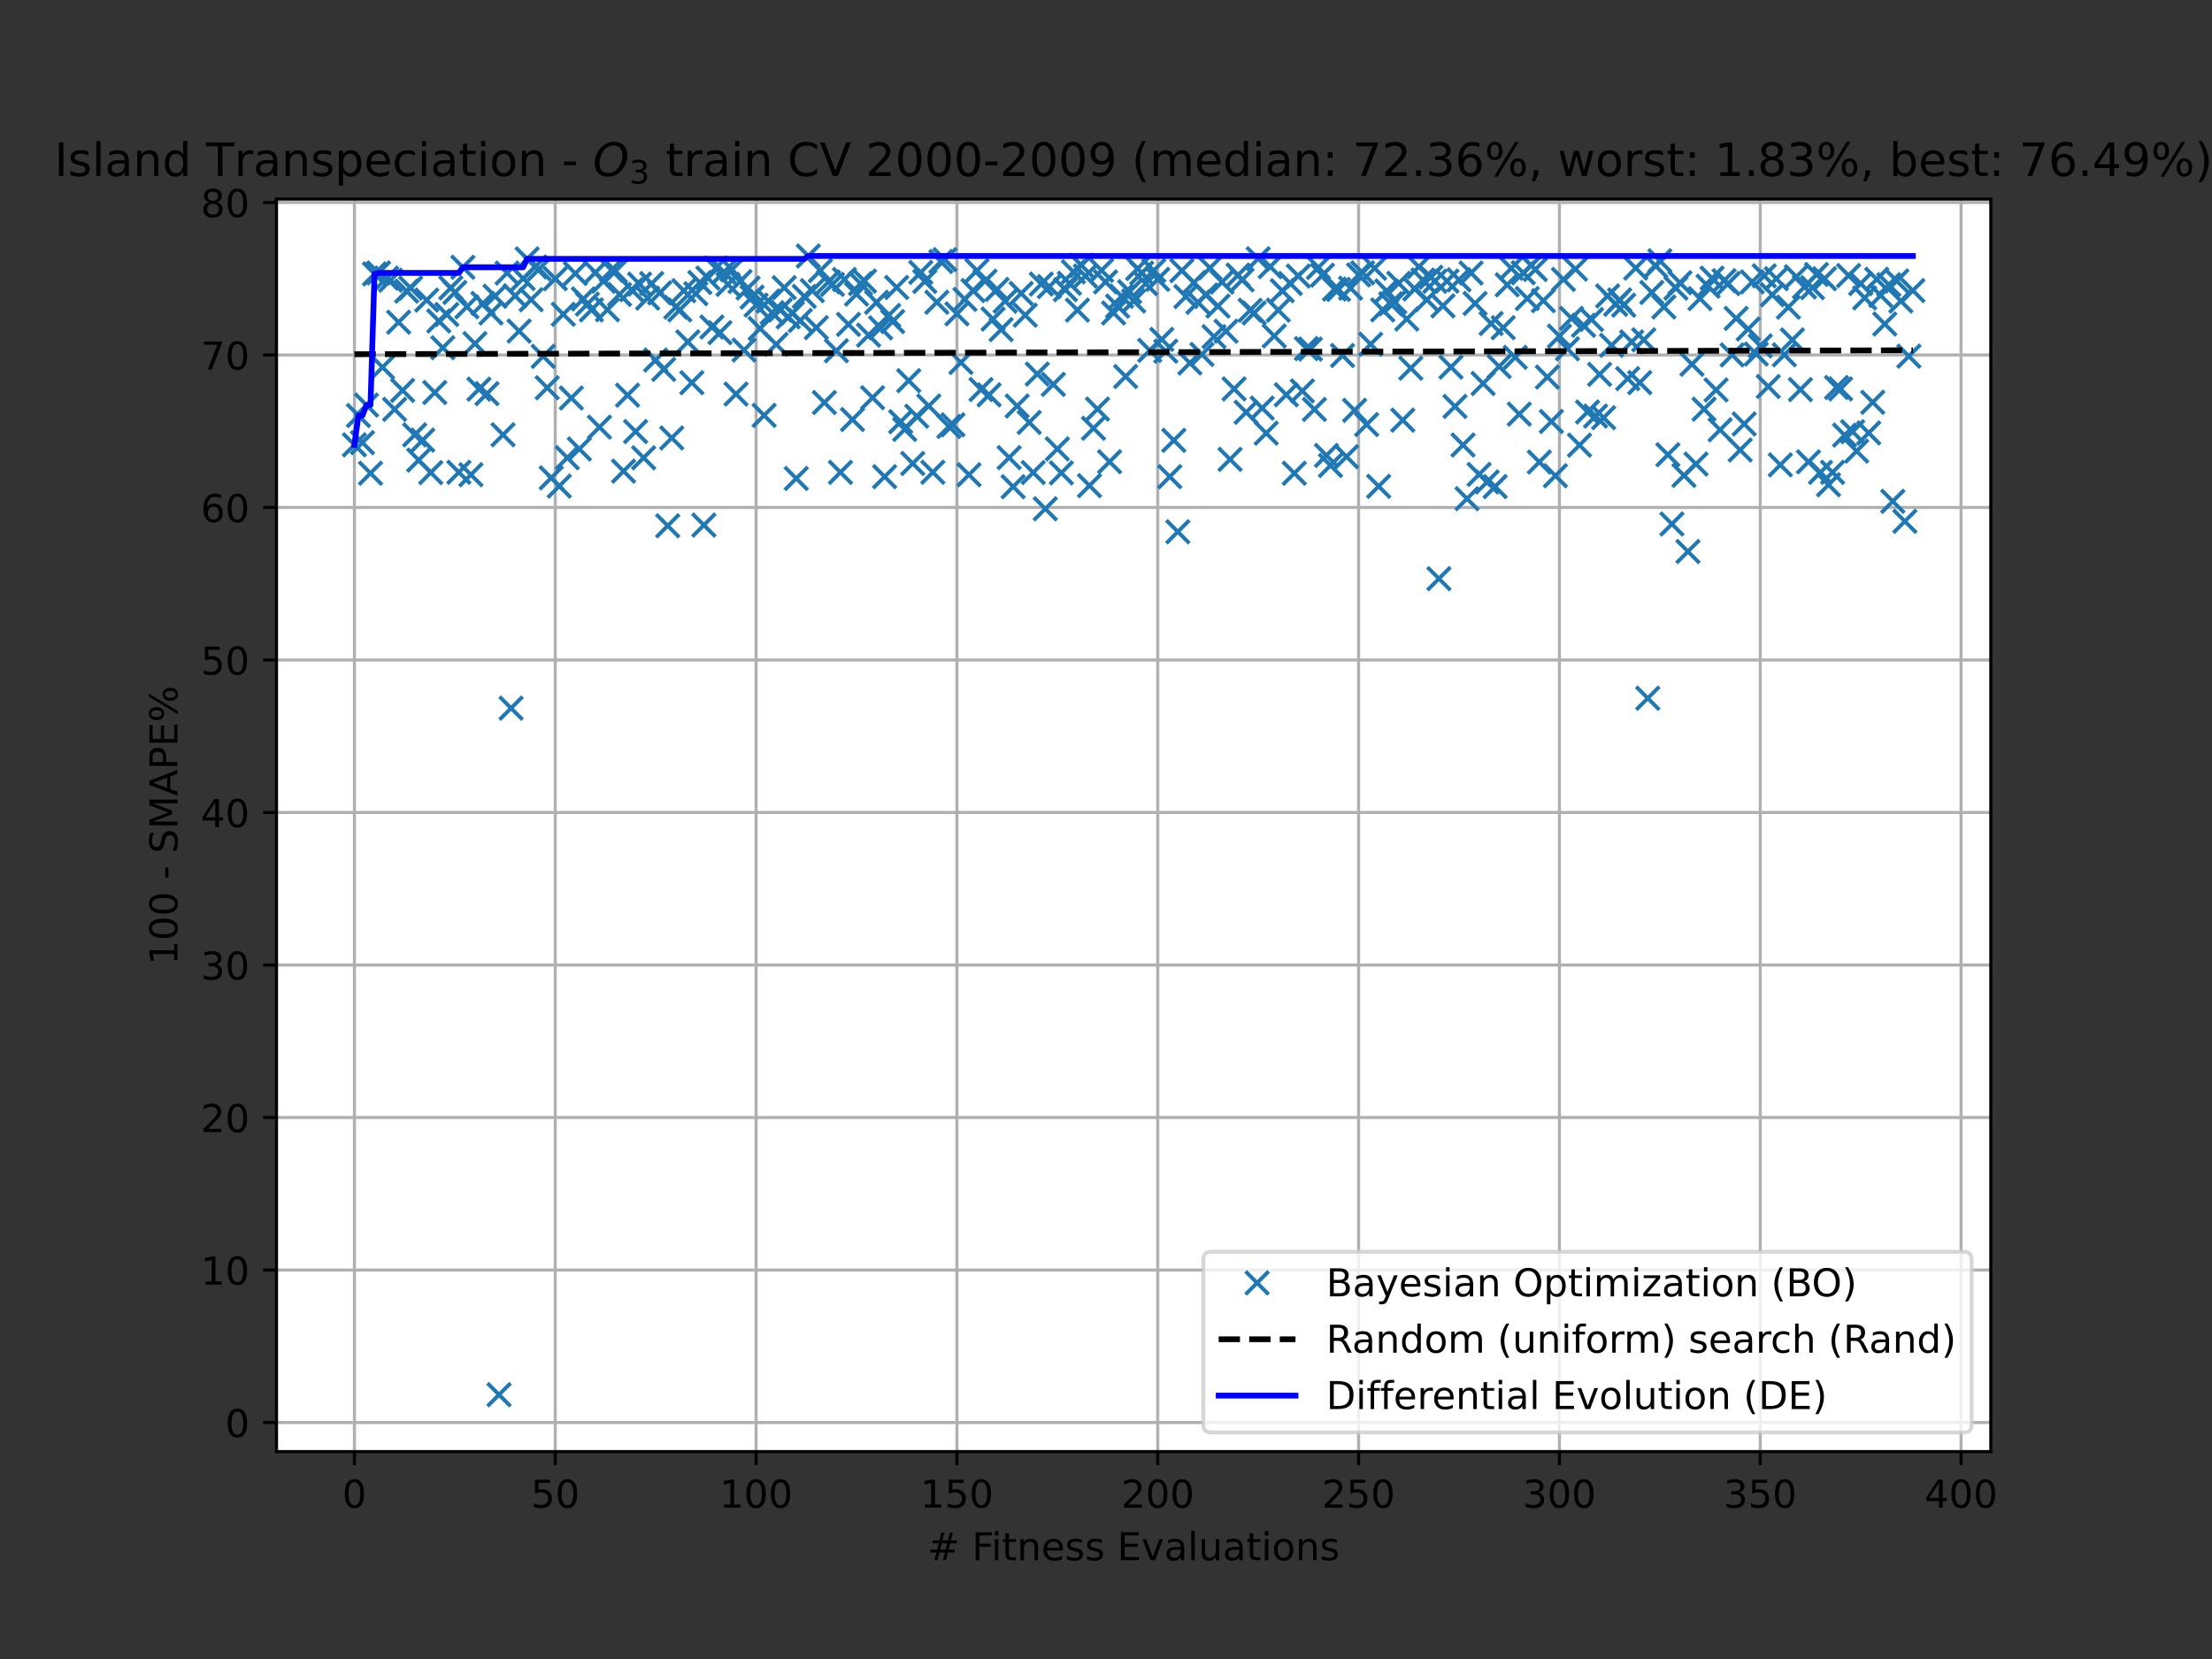 <?xml version="1.0" encoding="utf-8" standalone="no"?>
<!DOCTYPE svg PUBLIC "-//W3C//DTD SVG 1.1//EN"
  "http://www.w3.org/Graphics/SVG/1.1/DTD/svg11.dtd">
<!-- Created with matplotlib (https://matplotlib.org/) -->
<svg height="432pt" version="1.1" viewBox="0 0 576 432" width="576pt" xmlns="http://www.w3.org/2000/svg" xmlns:xlink="http://www.w3.org/1999/xlink">
 <rect x="0" y="0" width="576" height="432" fill="#333333" stroke="none"/>
 <defs>
  <style type="text/css">*{stroke-linecap:butt;stroke-linejoin:round;}</style>
 </defs>
 <g id="figure_1">
  <g id="patch_1">
   <path d="M 0 432 
L 576 432 
L 576 0 
L 0 0 
z
" style="fill:none;"/>
  </g>
  <g id="axes_1">
   <g id="patch_2">
    <path d="M 72 378 
L 518.4 378 
L 518.4 51.84 
L 72 51.84 
z
" style="fill:#ffffff;"/>
   </g>
   <g id="matplotlib.axis_1">
    <g id="xtick_1">
     <g id="line2d_1">
      <path clip-path="url(#p8b81f0f7d6)" d="M 92.291 378 
L 92.291 51.84 
" style="fill:none;stroke:#b0b0b0;stroke-linecap:square;stroke-width:0.8;"/>
     </g>
     <g id="line2d_2">
      <defs>
       <path d="M 0 0 
L 0 3.5 
" id="m5769d617a1" style="stroke:#000000;stroke-width:0.8;"/>
      </defs>
      <g>
       <use style="stroke:#000000;stroke-width:0.8;" x="92.291" xlink:href="#m5769d617a1" y="378"/>
      </g>
     </g>
     <g id="text_1">
      <!-- 0 -->
      <g transform="translate(89.11 392.598)scale(0.1 -0.1)">
       <defs>
        <path d="M 31.781 66.406 
Q 24.172 66.406 20.328 58.906 
Q 16.5 51.422 16.5 36.375 
Q 16.5 21.391 20.328 13.891 
Q 24.172 6.391 31.781 6.391 
Q 39.453 6.391 43.281 13.891 
Q 47.125 21.391 47.125 36.375 
Q 47.125 51.422 43.281 58.906 
Q 39.453 66.406 31.781 66.406 
z
M 31.781 74.219 
Q 44.047 74.219 50.516 64.516 
Q 56.984 54.828 56.984 36.375 
Q 56.984 17.969 50.516 8.266 
Q 44.047 -1.422 31.781 -1.422 
Q 19.531 -1.422 13.062 8.266 
Q 6.594 17.969 6.594 36.375 
Q 6.594 54.828 13.062 64.516 
Q 19.531 74.219 31.781 74.219 
z
" id="DejaVuSans-48"/>
       </defs>
       <use xlink:href="#DejaVuSans-48"/>
      </g>
     </g>
    </g>
    <g id="xtick_2">
     <g id="line2d_3">
      <path clip-path="url(#p8b81f0f7d6)" d="M 144.587 378 
L 144.587 51.84 
" style="fill:none;stroke:#b0b0b0;stroke-linecap:square;stroke-width:0.8;"/>
     </g>
     <g id="line2d_4">
      <g>
       <use style="stroke:#000000;stroke-width:0.8;" x="144.587" xlink:href="#m5769d617a1" y="378"/>
      </g>
     </g>
     <g id="text_2">
      <!-- 50 -->
      <g transform="translate(138.225 392.598)scale(0.1 -0.1)">
       <defs>
        <path d="M 10.797 72.906 
L 49.516 72.906 
L 49.516 64.594 
L 19.828 64.594 
L 19.828 46.734 
Q 21.969 47.469 24.109 47.828 
Q 26.266 48.188 28.422 48.188 
Q 40.625 48.188 47.75 41.5 
Q 54.891 34.812 54.891 23.391 
Q 54.891 11.625 47.562 5.094 
Q 40.234 -1.422 26.906 -1.422 
Q 22.312 -1.422 17.547 -0.641 
Q 12.797 0.141 7.719 1.703 
L 7.719 11.625 
Q 12.109 9.234 16.797 8.062 
Q 21.484 6.891 26.703 6.891 
Q 35.156 6.891 40.078 11.328 
Q 45.016 15.766 45.016 23.391 
Q 45.016 31 40.078 35.438 
Q 35.156 39.891 26.703 39.891 
Q 22.75 39.891 18.812 39.016 
Q 14.891 38.141 10.797 36.281 
z
" id="DejaVuSans-53"/>
       </defs>
       <use xlink:href="#DejaVuSans-53"/>
       <use x="63.623" xlink:href="#DejaVuSans-48"/>
      </g>
     </g>
    </g>
    <g id="xtick_3">
     <g id="line2d_5">
      <path clip-path="url(#p8b81f0f7d6)" d="M 196.883 378 
L 196.883 51.84 
" style="fill:none;stroke:#b0b0b0;stroke-linecap:square;stroke-width:0.8;"/>
     </g>
     <g id="line2d_6">
      <g>
       <use style="stroke:#000000;stroke-width:0.8;" x="196.883" xlink:href="#m5769d617a1" y="378"/>
      </g>
     </g>
     <g id="text_3">
      <!-- 100 -->
      <g transform="translate(187.339 392.598)scale(0.1 -0.1)">
       <defs>
        <path d="M 12.406 8.297 
L 28.516 8.297 
L 28.516 63.922 
L 10.984 60.406 
L 10.984 69.391 
L 28.422 72.906 
L 38.281 72.906 
L 38.281 8.297 
L 54.391 8.297 
L 54.391 0 
L 12.406 0 
z
" id="DejaVuSans-49"/>
       </defs>
       <use xlink:href="#DejaVuSans-49"/>
       <use x="63.623" xlink:href="#DejaVuSans-48"/>
       <use x="127.246" xlink:href="#DejaVuSans-48"/>
      </g>
     </g>
    </g>
    <g id="xtick_4">
     <g id="line2d_7">
      <path clip-path="url(#p8b81f0f7d6)" d="M 249.179 378 
L 249.179 51.84 
" style="fill:none;stroke:#b0b0b0;stroke-linecap:square;stroke-width:0.8;"/>
     </g>
     <g id="line2d_8">
      <g>
       <use style="stroke:#000000;stroke-width:0.8;" x="249.179" xlink:href="#m5769d617a1" y="378"/>
      </g>
     </g>
     <g id="text_4">
      <!-- 150 -->
      <g transform="translate(239.636 392.598)scale(0.1 -0.1)">
       <use xlink:href="#DejaVuSans-49"/>
       <use x="63.623" xlink:href="#DejaVuSans-53"/>
       <use x="127.246" xlink:href="#DejaVuSans-48"/>
      </g>
     </g>
    </g>
    <g id="xtick_5">
     <g id="line2d_9">
      <path clip-path="url(#p8b81f0f7d6)" d="M 301.476 378 
L 301.476 51.84 
" style="fill:none;stroke:#b0b0b0;stroke-linecap:square;stroke-width:0.8;"/>
     </g>
     <g id="line2d_10">
      <g>
       <use style="stroke:#000000;stroke-width:0.8;" x="301.476" xlink:href="#m5769d617a1" y="378"/>
      </g>
     </g>
     <g id="text_5">
      <!-- 200 -->
      <g transform="translate(291.932 392.598)scale(0.1 -0.1)">
       <defs>
        <path d="M 19.188 8.297 
L 53.609 8.297 
L 53.609 0 
L 7.328 0 
L 7.328 8.297 
Q 12.938 14.109 22.625 23.891 
Q 32.328 33.688 34.812 36.531 
Q 39.547 41.844 41.422 45.531 
Q 43.312 49.219 43.312 52.781 
Q 43.312 58.594 39.234 62.25 
Q 35.156 65.922 28.609 65.922 
Q 23.969 65.922 18.812 64.312 
Q 13.672 62.703 7.812 59.422 
L 7.812 69.391 
Q 13.766 71.781 18.938 73 
Q 24.125 74.219 28.422 74.219 
Q 39.75 74.219 46.484 68.547 
Q 53.219 62.891 53.219 53.422 
Q 53.219 48.922 51.531 44.891 
Q 49.859 40.875 45.406 35.406 
Q 44.188 33.984 37.641 27.219 
Q 31.109 20.453 19.188 8.297 
z
" id="DejaVuSans-50"/>
       </defs>
       <use xlink:href="#DejaVuSans-50"/>
       <use x="63.623" xlink:href="#DejaVuSans-48"/>
       <use x="127.246" xlink:href="#DejaVuSans-48"/>
      </g>
     </g>
    </g>
    <g id="xtick_6">
     <g id="line2d_11">
      <path clip-path="url(#p8b81f0f7d6)" d="M 353.772 378 
L 353.772 51.84 
" style="fill:none;stroke:#b0b0b0;stroke-linecap:square;stroke-width:0.8;"/>
     </g>
     <g id="line2d_12">
      <g>
       <use style="stroke:#000000;stroke-width:0.8;" x="353.772" xlink:href="#m5769d617a1" y="378"/>
      </g>
     </g>
     <g id="text_6">
      <!-- 250 -->
      <g transform="translate(344.228 392.598)scale(0.1 -0.1)">
       <use xlink:href="#DejaVuSans-50"/>
       <use x="63.623" xlink:href="#DejaVuSans-53"/>
       <use x="127.246" xlink:href="#DejaVuSans-48"/>
      </g>
     </g>
    </g>
    <g id="xtick_7">
     <g id="line2d_13">
      <path clip-path="url(#p8b81f0f7d6)" d="M 406.068 378 
L 406.068 51.84 
" style="fill:none;stroke:#b0b0b0;stroke-linecap:square;stroke-width:0.8;"/>
     </g>
     <g id="line2d_14">
      <g>
       <use style="stroke:#000000;stroke-width:0.8;" x="406.068" xlink:href="#m5769d617a1" y="378"/>
      </g>
     </g>
     <g id="text_7">
      <!-- 300 -->
      <g transform="translate(396.524 392.598)scale(0.1 -0.1)">
       <defs>
        <path d="M 40.578 39.312 
Q 47.656 37.797 51.625 33 
Q 55.609 28.219 55.609 21.188 
Q 55.609 10.406 48.188 4.484 
Q 40.766 -1.422 27.094 -1.422 
Q 22.516 -1.422 17.656 -0.516 
Q 12.797 0.391 7.625 2.203 
L 7.625 11.719 
Q 11.719 9.328 16.594 8.109 
Q 21.484 6.891 26.812 6.891 
Q 36.078 6.891 40.938 10.547 
Q 45.797 14.203 45.797 21.188 
Q 45.797 27.641 41.281 31.266 
Q 36.766 34.906 28.719 34.906 
L 20.219 34.906 
L 20.219 43.016 
L 29.109 43.016 
Q 36.375 43.016 40.234 45.922 
Q 44.094 48.828 44.094 54.297 
Q 44.094 59.906 40.109 62.906 
Q 36.141 65.922 28.719 65.922 
Q 24.656 65.922 20.016 65.031 
Q 15.375 64.156 9.812 62.312 
L 9.812 71.094 
Q 15.438 72.656 20.344 73.438 
Q 25.25 74.219 29.594 74.219 
Q 40.828 74.219 47.359 69.109 
Q 53.906 64.016 53.906 55.328 
Q 53.906 49.266 50.438 45.094 
Q 46.969 40.922 40.578 39.312 
z
" id="DejaVuSans-51"/>
       </defs>
       <use xlink:href="#DejaVuSans-51"/>
       <use x="63.623" xlink:href="#DejaVuSans-48"/>
       <use x="127.246" xlink:href="#DejaVuSans-48"/>
      </g>
     </g>
    </g>
    <g id="xtick_8">
     <g id="line2d_15">
      <path clip-path="url(#p8b81f0f7d6)" d="M 458.364 378 
L 458.364 51.84 
" style="fill:none;stroke:#b0b0b0;stroke-linecap:square;stroke-width:0.8;"/>
     </g>
     <g id="line2d_16">
      <g>
       <use style="stroke:#000000;stroke-width:0.8;" x="458.364" xlink:href="#m5769d617a1" y="378"/>
      </g>
     </g>
     <g id="text_8">
      <!-- 350 -->
      <g transform="translate(448.82 392.598)scale(0.1 -0.1)">
       <use xlink:href="#DejaVuSans-51"/>
       <use x="63.623" xlink:href="#DejaVuSans-53"/>
       <use x="127.246" xlink:href="#DejaVuSans-48"/>
      </g>
     </g>
    </g>
    <g id="xtick_9">
     <g id="line2d_17">
      <path clip-path="url(#p8b81f0f7d6)" d="M 510.66 378 
L 510.66 51.84 
" style="fill:none;stroke:#b0b0b0;stroke-linecap:square;stroke-width:0.8;"/>
     </g>
     <g id="line2d_18">
      <g>
       <use style="stroke:#000000;stroke-width:0.8;" x="510.66" xlink:href="#m5769d617a1" y="378"/>
      </g>
     </g>
     <g id="text_9">
      <!-- 400 -->
      <g transform="translate(501.116 392.598)scale(0.1 -0.1)">
       <defs>
        <path d="M 37.797 64.312 
L 12.891 25.391 
L 37.797 25.391 
z
M 35.203 72.906 
L 47.609 72.906 
L 47.609 25.391 
L 58.016 25.391 
L 58.016 17.188 
L 47.609 17.188 
L 47.609 0 
L 37.797 0 
L 37.797 17.188 
L 4.891 17.188 
L 4.891 26.703 
z
" id="DejaVuSans-52"/>
       </defs>
       <use xlink:href="#DejaVuSans-52"/>
       <use x="63.623" xlink:href="#DejaVuSans-48"/>
       <use x="127.246" xlink:href="#DejaVuSans-48"/>
      </g>
     </g>
    </g>
    <g id="text_10">
     <!-- # Fitness Evaluations -->
     <g transform="translate(241.528 406.277)scale(0.1 -0.1)">
      <defs>
       <path d="M 51.125 44 
L 36.922 44 
L 32.812 27.688 
L 47.125 27.688 
z
M 43.797 71.781 
L 38.719 51.516 
L 52.984 51.516 
L 58.109 71.781 
L 65.922 71.781 
L 60.891 51.516 
L 76.125 51.516 
L 76.125 44 
L 58.984 44 
L 54.984 27.688 
L 70.516 27.688 
L 70.516 20.219 
L 53.078 20.219 
L 48 0 
L 40.188 0 
L 45.219 20.219 
L 30.906 20.219 
L 25.875 0 
L 18.016 0 
L 23.094 20.219 
L 7.719 20.219 
L 7.719 27.688 
L 24.906 27.688 
L 29 44 
L 13.281 44 
L 13.281 51.516 
L 30.906 51.516 
L 35.891 71.781 
z
" id="DejaVuSans-35"/>
       <path id="DejaVuSans-32"/>
       <path d="M 9.812 72.906 
L 51.703 72.906 
L 51.703 64.594 
L 19.672 64.594 
L 19.672 43.109 
L 48.578 43.109 
L 48.578 34.812 
L 19.672 34.812 
L 19.672 0 
L 9.812 0 
z
" id="DejaVuSans-70"/>
       <path d="M 9.422 54.688 
L 18.406 54.688 
L 18.406 0 
L 9.422 0 
z
M 9.422 75.984 
L 18.406 75.984 
L 18.406 64.594 
L 9.422 64.594 
z
" id="DejaVuSans-105"/>
       <path d="M 18.312 70.219 
L 18.312 54.688 
L 36.812 54.688 
L 36.812 47.703 
L 18.312 47.703 
L 18.312 18.016 
Q 18.312 11.328 20.141 9.422 
Q 21.969 7.516 27.594 7.516 
L 36.812 7.516 
L 36.812 0 
L 27.594 0 
Q 17.188 0 13.234 3.875 
Q 9.281 7.766 9.281 18.016 
L 9.281 47.703 
L 2.688 47.703 
L 2.688 54.688 
L 9.281 54.688 
L 9.281 70.219 
z
" id="DejaVuSans-116"/>
       <path d="M 54.891 33.016 
L 54.891 0 
L 45.906 0 
L 45.906 32.719 
Q 45.906 40.484 42.875 44.328 
Q 39.844 48.188 33.797 48.188 
Q 26.516 48.188 22.312 43.547 
Q 18.109 38.922 18.109 30.906 
L 18.109 0 
L 9.078 0 
L 9.078 54.688 
L 18.109 54.688 
L 18.109 46.188 
Q 21.344 51.125 25.703 53.562 
Q 30.078 56 35.797 56 
Q 45.219 56 50.047 50.172 
Q 54.891 44.344 54.891 33.016 
z
" id="DejaVuSans-110"/>
       <path d="M 56.203 29.594 
L 56.203 25.203 
L 14.891 25.203 
Q 15.484 15.922 20.484 11.062 
Q 25.484 6.203 34.422 6.203 
Q 39.594 6.203 44.453 7.469 
Q 49.312 8.734 54.109 11.281 
L 54.109 2.781 
Q 49.266 0.734 44.188 -0.344 
Q 39.109 -1.422 33.891 -1.422 
Q 20.797 -1.422 13.156 6.188 
Q 5.516 13.812 5.516 26.812 
Q 5.516 40.234 12.766 48.109 
Q 20.016 56 32.328 56 
Q 43.359 56 49.781 48.891 
Q 56.203 41.797 56.203 29.594 
z
M 47.219 32.234 
Q 47.125 39.594 43.094 43.984 
Q 39.062 48.391 32.422 48.391 
Q 24.906 48.391 20.391 44.141 
Q 15.875 39.891 15.188 32.172 
z
" id="DejaVuSans-101"/>
       <path d="M 44.281 53.078 
L 44.281 44.578 
Q 40.484 46.531 36.375 47.5 
Q 32.281 48.484 27.875 48.484 
Q 21.188 48.484 17.844 46.438 
Q 14.5 44.391 14.5 40.281 
Q 14.5 37.156 16.891 35.375 
Q 19.281 33.594 26.516 31.984 
L 29.594 31.297 
Q 39.156 29.25 43.188 25.516 
Q 47.219 21.781 47.219 15.094 
Q 47.219 7.469 41.188 3.016 
Q 35.156 -1.422 24.609 -1.422 
Q 20.219 -1.422 15.453 -0.562 
Q 10.688 0.297 5.422 2 
L 5.422 11.281 
Q 10.406 8.688 15.234 7.391 
Q 20.062 6.109 24.812 6.109 
Q 31.156 6.109 34.562 8.281 
Q 37.984 10.453 37.984 14.406 
Q 37.984 18.062 35.516 20.016 
Q 33.062 21.969 24.703 23.781 
L 21.578 24.516 
Q 13.234 26.266 9.516 29.906 
Q 5.812 33.547 5.812 39.891 
Q 5.812 47.609 11.281 51.797 
Q 16.75 56 26.812 56 
Q 31.781 56 36.172 55.266 
Q 40.578 54.547 44.281 53.078 
z
" id="DejaVuSans-115"/>
       <path d="M 9.812 72.906 
L 55.906 72.906 
L 55.906 64.594 
L 19.672 64.594 
L 19.672 43.016 
L 54.391 43.016 
L 54.391 34.719 
L 19.672 34.719 
L 19.672 8.297 
L 56.781 8.297 
L 56.781 0 
L 9.812 0 
z
" id="DejaVuSans-69"/>
       <path d="M 2.984 54.688 
L 12.5 54.688 
L 29.594 8.797 
L 46.688 54.688 
L 56.203 54.688 
L 35.688 0 
L 23.484 0 
z
" id="DejaVuSans-118"/>
       <path d="M 34.281 27.484 
Q 23.391 27.484 19.188 25 
Q 14.984 22.516 14.984 16.5 
Q 14.984 11.719 18.141 8.906 
Q 21.297 6.109 26.703 6.109 
Q 34.188 6.109 38.703 11.406 
Q 43.219 16.703 43.219 25.484 
L 43.219 27.484 
z
M 52.203 31.203 
L 52.203 0 
L 43.219 0 
L 43.219 8.297 
Q 40.141 3.328 35.547 0.953 
Q 30.953 -1.422 24.312 -1.422 
Q 15.922 -1.422 10.953 3.297 
Q 6 8.016 6 15.922 
Q 6 25.141 12.172 29.828 
Q 18.359 34.516 30.609 34.516 
L 43.219 34.516 
L 43.219 35.406 
Q 43.219 41.609 39.141 45 
Q 35.062 48.391 27.688 48.391 
Q 23 48.391 18.547 47.266 
Q 14.109 46.141 10.016 43.891 
L 10.016 52.203 
Q 14.938 54.109 19.578 55.047 
Q 24.219 56 28.609 56 
Q 40.484 56 46.344 49.844 
Q 52.203 43.703 52.203 31.203 
z
" id="DejaVuSans-97"/>
       <path d="M 9.422 75.984 
L 18.406 75.984 
L 18.406 0 
L 9.422 0 
z
" id="DejaVuSans-108"/>
       <path d="M 8.5 21.578 
L 8.5 54.688 
L 17.484 54.688 
L 17.484 21.922 
Q 17.484 14.156 20.5 10.266 
Q 23.531 6.391 29.594 6.391 
Q 36.859 6.391 41.078 11.031 
Q 45.312 15.672 45.312 23.688 
L 45.312 54.688 
L 54.297 54.688 
L 54.297 0 
L 45.312 0 
L 45.312 8.406 
Q 42.047 3.422 37.719 1 
Q 33.406 -1.422 27.688 -1.422 
Q 18.266 -1.422 13.375 4.438 
Q 8.5 10.297 8.5 21.578 
z
M 31.109 56 
z
" id="DejaVuSans-117"/>
       <path d="M 30.609 48.391 
Q 23.391 48.391 19.188 42.75 
Q 14.984 37.109 14.984 27.297 
Q 14.984 17.484 19.156 11.844 
Q 23.344 6.203 30.609 6.203 
Q 37.797 6.203 41.984 11.859 
Q 46.188 17.531 46.188 27.297 
Q 46.188 37.016 41.984 42.703 
Q 37.797 48.391 30.609 48.391 
z
M 30.609 56 
Q 42.328 56 49.016 48.375 
Q 55.719 40.766 55.719 27.297 
Q 55.719 13.875 49.016 6.219 
Q 42.328 -1.422 30.609 -1.422 
Q 18.844 -1.422 12.172 6.219 
Q 5.516 13.875 5.516 27.297 
Q 5.516 40.766 12.172 48.375 
Q 18.844 56 30.609 56 
z
" id="DejaVuSans-111"/>
      </defs>
      <use xlink:href="#DejaVuSans-35"/>
      <use x="83.789" xlink:href="#DejaVuSans-32"/>
      <use x="115.576" xlink:href="#DejaVuSans-70"/>
      <use x="165.846" xlink:href="#DejaVuSans-105"/>
      <use x="193.629" xlink:href="#DejaVuSans-116"/>
      <use x="232.838" xlink:href="#DejaVuSans-110"/>
      <use x="296.217" xlink:href="#DejaVuSans-101"/>
      <use x="357.74" xlink:href="#DejaVuSans-115"/>
      <use x="409.84" xlink:href="#DejaVuSans-115"/>
      <use x="461.939" xlink:href="#DejaVuSans-32"/>
      <use x="493.727" xlink:href="#DejaVuSans-69"/>
      <use x="556.91" xlink:href="#DejaVuSans-118"/>
      <use x="616.09" xlink:href="#DejaVuSans-97"/>
      <use x="677.369" xlink:href="#DejaVuSans-108"/>
      <use x="705.152" xlink:href="#DejaVuSans-117"/>
      <use x="768.531" xlink:href="#DejaVuSans-97"/>
      <use x="829.811" xlink:href="#DejaVuSans-116"/>
      <use x="869.02" xlink:href="#DejaVuSans-105"/>
      <use x="896.803" xlink:href="#DejaVuSans-111"/>
      <use x="957.984" xlink:href="#DejaVuSans-110"/>
      <use x="1021.363" xlink:href="#DejaVuSans-115"/>
     </g>
    </g>
   </g>
   <g id="matplotlib.axis_2">
    <g id="ytick_1">
     <g id="line2d_19">
      <path clip-path="url(#p8b81f0f7d6)" d="M 72 370.422 
L 518.4 370.422 
" style="fill:none;stroke:#b0b0b0;stroke-linecap:square;stroke-width:0.8;"/>
     </g>
     <g id="line2d_20">
      <defs>
       <path d="M 0 0 
L -3.5 0 
" id="mbfca62f009" style="stroke:#000000;stroke-width:0.8;"/>
      </defs>
      <g>
       <use style="stroke:#000000;stroke-width:0.8;" x="72" xlink:href="#mbfca62f009" y="370.422"/>
      </g>
     </g>
     <g id="text_11">
      <!-- 0 -->
      <g transform="translate(58.638 374.222)scale(0.1 -0.1)">
       <use xlink:href="#DejaVuSans-48"/>
      </g>
     </g>
    </g>
    <g id="ytick_2">
     <g id="line2d_21">
      <path clip-path="url(#p8b81f0f7d6)" d="M 72 330.71 
L 518.4 330.71 
" style="fill:none;stroke:#b0b0b0;stroke-linecap:square;stroke-width:0.8;"/>
     </g>
     <g id="line2d_22">
      <g>
       <use style="stroke:#000000;stroke-width:0.8;" x="72" xlink:href="#mbfca62f009" y="330.71"/>
      </g>
     </g>
     <g id="text_12">
      <!-- 10 -->
      <g transform="translate(52.275 334.509)scale(0.1 -0.1)">
       <use xlink:href="#DejaVuSans-49"/>
       <use x="63.623" xlink:href="#DejaVuSans-48"/>
      </g>
     </g>
    </g>
    <g id="ytick_3">
     <g id="line2d_23">
      <path clip-path="url(#p8b81f0f7d6)" d="M 72 290.998 
L 518.4 290.998 
" style="fill:none;stroke:#b0b0b0;stroke-linecap:square;stroke-width:0.8;"/>
     </g>
     <g id="line2d_24">
      <g>
       <use style="stroke:#000000;stroke-width:0.8;" x="72" xlink:href="#mbfca62f009" y="290.998"/>
      </g>
     </g>
     <g id="text_13">
      <!-- 20 -->
      <g transform="translate(52.275 294.797)scale(0.1 -0.1)">
       <use xlink:href="#DejaVuSans-50"/>
       <use x="63.623" xlink:href="#DejaVuSans-48"/>
      </g>
     </g>
    </g>
    <g id="ytick_4">
     <g id="line2d_25">
      <path clip-path="url(#p8b81f0f7d6)" d="M 72 251.286 
L 518.4 251.286 
" style="fill:none;stroke:#b0b0b0;stroke-linecap:square;stroke-width:0.8;"/>
     </g>
     <g id="line2d_26">
      <g>
       <use style="stroke:#000000;stroke-width:0.8;" x="72" xlink:href="#mbfca62f009" y="251.286"/>
      </g>
     </g>
     <g id="text_14">
      <!-- 30 -->
      <g transform="translate(52.275 255.085)scale(0.1 -0.1)">
       <use xlink:href="#DejaVuSans-51"/>
       <use x="63.623" xlink:href="#DejaVuSans-48"/>
      </g>
     </g>
    </g>
    <g id="ytick_5">
     <g id="line2d_27">
      <path clip-path="url(#p8b81f0f7d6)" d="M 72 211.573 
L 518.4 211.573 
" style="fill:none;stroke:#b0b0b0;stroke-linecap:square;stroke-width:0.8;"/>
     </g>
     <g id="line2d_28">
      <g>
       <use style="stroke:#000000;stroke-width:0.8;" x="72" xlink:href="#mbfca62f009" y="211.573"/>
      </g>
     </g>
     <g id="text_15">
      <!-- 40 -->
      <g transform="translate(52.275 215.373)scale(0.1 -0.1)">
       <use xlink:href="#DejaVuSans-52"/>
       <use x="63.623" xlink:href="#DejaVuSans-48"/>
      </g>
     </g>
    </g>
    <g id="ytick_6">
     <g id="line2d_29">
      <path clip-path="url(#p8b81f0f7d6)" d="M 72 171.861 
L 518.4 171.861 
" style="fill:none;stroke:#b0b0b0;stroke-linecap:square;stroke-width:0.8;"/>
     </g>
     <g id="line2d_30">
      <g>
       <use style="stroke:#000000;stroke-width:0.8;" x="72" xlink:href="#mbfca62f009" y="171.861"/>
      </g>
     </g>
     <g id="text_16">
      <!-- 50 -->
      <g transform="translate(52.275 175.66)scale(0.1 -0.1)">
       <use xlink:href="#DejaVuSans-53"/>
       <use x="63.623" xlink:href="#DejaVuSans-48"/>
      </g>
     </g>
    </g>
    <g id="ytick_7">
     <g id="line2d_31">
      <path clip-path="url(#p8b81f0f7d6)" d="M 72 132.149 
L 518.4 132.149 
" style="fill:none;stroke:#b0b0b0;stroke-linecap:square;stroke-width:0.8;"/>
     </g>
     <g id="line2d_32">
      <g>
       <use style="stroke:#000000;stroke-width:0.8;" x="72" xlink:href="#mbfca62f009" y="132.149"/>
      </g>
     </g>
     <g id="text_17">
      <!-- 60 -->
      <g transform="translate(52.275 135.948)scale(0.1 -0.1)">
       <defs>
        <path d="M 33.016 40.375 
Q 26.375 40.375 22.484 35.828 
Q 18.609 31.297 18.609 23.391 
Q 18.609 15.531 22.484 10.953 
Q 26.375 6.391 33.016 6.391 
Q 39.656 6.391 43.531 10.953 
Q 47.406 15.531 47.406 23.391 
Q 47.406 31.297 43.531 35.828 
Q 39.656 40.375 33.016 40.375 
z
M 52.594 71.297 
L 52.594 62.312 
Q 48.875 64.062 45.094 64.984 
Q 41.312 65.922 37.594 65.922 
Q 27.828 65.922 22.672 59.328 
Q 17.531 52.734 16.797 39.406 
Q 19.672 43.656 24.016 45.922 
Q 28.375 48.188 33.594 48.188 
Q 44.578 48.188 50.953 41.516 
Q 57.328 34.859 57.328 23.391 
Q 57.328 12.156 50.688 5.359 
Q 44.047 -1.422 33.016 -1.422 
Q 20.359 -1.422 13.672 8.266 
Q 6.984 17.969 6.984 36.375 
Q 6.984 53.656 15.188 63.938 
Q 23.391 74.219 37.203 74.219 
Q 40.922 74.219 44.703 73.484 
Q 48.484 72.75 52.594 71.297 
z
" id="DejaVuSans-54"/>
       </defs>
       <use xlink:href="#DejaVuSans-54"/>
       <use x="63.623" xlink:href="#DejaVuSans-48"/>
      </g>
     </g>
    </g>
    <g id="ytick_8">
     <g id="line2d_33">
      <path clip-path="url(#p8b81f0f7d6)" d="M 72 92.437 
L 518.4 92.437 
" style="fill:none;stroke:#b0b0b0;stroke-linecap:square;stroke-width:0.8;"/>
     </g>
     <g id="line2d_34">
      <g>
       <use style="stroke:#000000;stroke-width:0.8;" x="72" xlink:href="#mbfca62f009" y="92.437"/>
      </g>
     </g>
     <g id="text_18">
      <!-- 70 -->
      <g transform="translate(52.275 96.236)scale(0.1 -0.1)">
       <defs>
        <path d="M 8.203 72.906 
L 55.078 72.906 
L 55.078 68.703 
L 28.609 0 
L 18.312 0 
L 43.219 64.594 
L 8.203 64.594 
z
" id="DejaVuSans-55"/>
       </defs>
       <use xlink:href="#DejaVuSans-55"/>
       <use x="63.623" xlink:href="#DejaVuSans-48"/>
      </g>
     </g>
    </g>
    <g id="ytick_9">
     <g id="line2d_35">
      <path clip-path="url(#p8b81f0f7d6)" d="M 72 52.725 
L 518.4 52.725 
" style="fill:none;stroke:#b0b0b0;stroke-linecap:square;stroke-width:0.8;"/>
     </g>
     <g id="line2d_36">
      <g>
       <use style="stroke:#000000;stroke-width:0.8;" x="72" xlink:href="#mbfca62f009" y="52.725"/>
      </g>
     </g>
     <g id="text_19">
      <!-- 80 -->
      <g transform="translate(52.275 56.524)scale(0.1 -0.1)">
       <defs>
        <path d="M 31.781 34.625 
Q 24.75 34.625 20.719 30.859 
Q 16.703 27.094 16.703 20.516 
Q 16.703 13.922 20.719 10.156 
Q 24.75 6.391 31.781 6.391 
Q 38.812 6.391 42.859 10.172 
Q 46.922 13.969 46.922 20.516 
Q 46.922 27.094 42.891 30.859 
Q 38.875 34.625 31.781 34.625 
z
M 21.922 38.812 
Q 15.578 40.375 12.031 44.719 
Q 8.5 49.078 8.5 55.328 
Q 8.5 64.062 14.719 69.141 
Q 20.953 74.219 31.781 74.219 
Q 42.672 74.219 48.875 69.141 
Q 55.078 64.062 55.078 55.328 
Q 55.078 49.078 51.531 44.719 
Q 48 40.375 41.703 38.812 
Q 48.828 37.156 52.797 32.312 
Q 56.781 27.484 56.781 20.516 
Q 56.781 9.906 50.312 4.234 
Q 43.844 -1.422 31.781 -1.422 
Q 19.734 -1.422 13.25 4.234 
Q 6.781 9.906 6.781 20.516 
Q 6.781 27.484 10.781 32.312 
Q 14.797 37.156 21.922 38.812 
z
M 18.312 54.391 
Q 18.312 48.734 21.844 45.562 
Q 25.391 42.391 31.781 42.391 
Q 38.141 42.391 41.719 45.562 
Q 45.312 48.734 45.312 54.391 
Q 45.312 60.062 41.719 63.234 
Q 38.141 66.406 31.781 66.406 
Q 25.391 66.406 21.844 63.234 
Q 18.312 60.062 18.312 54.391 
z
" id="DejaVuSans-56"/>
       </defs>
       <use xlink:href="#DejaVuSans-56"/>
       <use x="63.623" xlink:href="#DejaVuSans-48"/>
      </g>
     </g>
    </g>
    <g id="text_20">
     <!-- 100 - SMAPE% -->
     <g transform="translate(46.195 251.279)rotate(-90)scale(0.1 -0.1)">
      <defs>
       <path d="M 4.891 31.391 
L 31.203 31.391 
L 31.203 23.391 
L 4.891 23.391 
z
" id="DejaVuSans-45"/>
       <path d="M 53.516 70.516 
L 53.516 60.891 
Q 47.906 63.578 42.922 64.891 
Q 37.938 66.219 33.297 66.219 
Q 25.25 66.219 20.875 63.094 
Q 16.5 59.969 16.5 54.203 
Q 16.5 49.359 19.406 46.891 
Q 22.312 44.438 30.422 42.922 
L 36.375 41.703 
Q 47.406 39.594 52.656 34.297 
Q 57.906 29 57.906 20.125 
Q 57.906 9.516 50.797 4.047 
Q 43.703 -1.422 29.984 -1.422 
Q 24.812 -1.422 18.969 -0.25 
Q 13.141 0.922 6.891 3.219 
L 6.891 13.375 
Q 12.891 10.016 18.656 8.297 
Q 24.422 6.594 29.984 6.594 
Q 38.422 6.594 43.016 9.906 
Q 47.609 13.234 47.609 19.391 
Q 47.609 24.75 44.312 27.781 
Q 41.016 30.812 33.5 32.328 
L 27.484 33.5 
Q 16.453 35.688 11.516 40.375 
Q 6.594 45.062 6.594 53.422 
Q 6.594 63.094 13.406 68.656 
Q 20.219 74.219 32.172 74.219 
Q 37.312 74.219 42.625 73.281 
Q 47.953 72.359 53.516 70.516 
z
" id="DejaVuSans-83"/>
       <path d="M 9.812 72.906 
L 24.516 72.906 
L 43.109 23.297 
L 61.812 72.906 
L 76.516 72.906 
L 76.516 0 
L 66.891 0 
L 66.891 64.016 
L 48.094 14.016 
L 38.188 14.016 
L 19.391 64.016 
L 19.391 0 
L 9.812 0 
z
" id="DejaVuSans-77"/>
       <path d="M 34.188 63.188 
L 20.797 26.906 
L 47.609 26.906 
z
M 28.609 72.906 
L 39.797 72.906 
L 67.578 0 
L 57.328 0 
L 50.688 18.703 
L 17.828 18.703 
L 11.188 0 
L 0.781 0 
z
" id="DejaVuSans-65"/>
       <path d="M 19.672 64.797 
L 19.672 37.406 
L 32.078 37.406 
Q 38.969 37.406 42.719 40.969 
Q 46.484 44.531 46.484 51.125 
Q 46.484 57.672 42.719 61.234 
Q 38.969 64.797 32.078 64.797 
z
M 9.812 72.906 
L 32.078 72.906 
Q 44.344 72.906 50.609 67.359 
Q 56.891 61.812 56.891 51.125 
Q 56.891 40.328 50.609 34.812 
Q 44.344 29.297 32.078 29.297 
L 19.672 29.297 
L 19.672 0 
L 9.812 0 
z
" id="DejaVuSans-80"/>
       <path d="M 72.703 32.078 
Q 68.453 32.078 66.031 28.469 
Q 63.625 24.859 63.625 18.406 
Q 63.625 12.062 66.031 8.422 
Q 68.453 4.781 72.703 4.781 
Q 76.859 4.781 79.266 8.422 
Q 81.688 12.062 81.688 18.406 
Q 81.688 24.812 79.266 28.438 
Q 76.859 32.078 72.703 32.078 
z
M 72.703 38.281 
Q 80.422 38.281 84.953 32.906 
Q 89.5 27.547 89.5 18.406 
Q 89.5 9.281 84.938 3.922 
Q 80.375 -1.422 72.703 -1.422 
Q 64.891 -1.422 60.344 3.922 
Q 55.812 9.281 55.812 18.406 
Q 55.812 27.594 60.375 32.938 
Q 64.938 38.281 72.703 38.281 
z
M 22.312 68.016 
Q 18.109 68.016 15.688 64.375 
Q 13.281 60.75 13.281 54.391 
Q 13.281 47.953 15.672 44.328 
Q 18.062 40.719 22.312 40.719 
Q 26.562 40.719 28.969 44.328 
Q 31.391 47.953 31.391 54.391 
Q 31.391 60.688 28.953 64.344 
Q 26.516 68.016 22.312 68.016 
z
M 66.406 74.219 
L 74.219 74.219 
L 28.609 -1.422 
L 20.797 -1.422 
z
M 22.312 74.219 
Q 30.031 74.219 34.609 68.875 
Q 39.203 63.531 39.203 54.391 
Q 39.203 45.172 34.641 39.844 
Q 30.078 34.516 22.312 34.516 
Q 14.547 34.516 10.031 39.859 
Q 5.516 45.219 5.516 54.391 
Q 5.516 63.484 10.047 68.844 
Q 14.594 74.219 22.312 74.219 
z
" id="DejaVuSans-37"/>
      </defs>
      <use xlink:href="#DejaVuSans-49"/>
      <use x="63.623" xlink:href="#DejaVuSans-48"/>
      <use x="127.246" xlink:href="#DejaVuSans-48"/>
      <use x="190.869" xlink:href="#DejaVuSans-32"/>
      <use x="222.656" xlink:href="#DejaVuSans-45"/>
      <use x="258.74" xlink:href="#DejaVuSans-32"/>
      <use x="290.527" xlink:href="#DejaVuSans-83"/>
      <use x="354.004" xlink:href="#DejaVuSans-77"/>
      <use x="440.283" xlink:href="#DejaVuSans-65"/>
      <use x="508.691" xlink:href="#DejaVuSans-80"/>
      <use x="568.994" xlink:href="#DejaVuSans-69"/>
      <use x="632.178" xlink:href="#DejaVuSans-37"/>
     </g>
    </g>
   </g>
   <g id="line2d_37">
    <defs>
     <path d="M -3 3 
L 3 -3 
M -3 -3 
L 3 3 
" id="m979765946b" style="stroke:#1f77b4;"/>
    </defs>
    <g clip-path="url(#p8b81f0f7d6)">
     <use style="fill:#1f77b4;stroke:#1f77b4;" x="92.291" xlink:href="#m979765946b" y="115.834"/>
     <use style="fill:#1f77b4;stroke:#1f77b4;" x="93.337" xlink:href="#m979765946b" y="108.199"/>
     <use style="fill:#1f77b4;stroke:#1f77b4;" x="94.383" xlink:href="#m979765946b" y="115.266"/>
     <use style="fill:#1f77b4;stroke:#1f77b4;" x="95.429" xlink:href="#m979765946b" y="105.475"/>
     <use style="fill:#1f77b4;stroke:#1f77b4;" x="96.475" xlink:href="#m979765946b" y="123.228"/>
     <use style="fill:#1f77b4;stroke:#1f77b4;" x="97.521" xlink:href="#m979765946b" y="71.319"/>
     <use style="fill:#1f77b4;stroke:#1f77b4;" x="98.566" xlink:href="#m979765946b" y="71.072"/>
     <use style="fill:#1f77b4;stroke:#1f77b4;" x="99.612" xlink:href="#m979765946b" y="95.627"/>
     <use style="fill:#1f77b4;stroke:#1f77b4;" x="100.658" xlink:href="#m979765946b" y="72.421"/>
     <use style="fill:#1f77b4;stroke:#1f77b4;" x="101.704" xlink:href="#m979765946b" y="72.963"/>
     <use style="fill:#1f77b4;stroke:#1f77b4;" x="102.75" xlink:href="#m979765946b" y="106.594"/>
     <use style="fill:#1f77b4;stroke:#1f77b4;" x="103.796" xlink:href="#m979765946b" y="83.903"/>
     <use style="fill:#1f77b4;stroke:#1f77b4;" x="104.842" xlink:href="#m979765946b" y="101.651"/>
     <use style="fill:#1f77b4;stroke:#1f77b4;" x="105.888" xlink:href="#m979765946b" y="75.797"/>
     <use style="fill:#1f77b4;stroke:#1f77b4;" x="106.934" xlink:href="#m979765946b" y="75.013"/>
     <use style="fill:#1f77b4;stroke:#1f77b4;" x="107.98" xlink:href="#m979765946b" y="113.235"/>
     <use style="fill:#1f77b4;stroke:#1f77b4;" x="109.026" xlink:href="#m979765946b" y="119.807"/>
     <use style="fill:#1f77b4;stroke:#1f77b4;" x="110.072" xlink:href="#m979765946b" y="114.609"/>
     <use style="fill:#1f77b4;stroke:#1f77b4;" x="111.118" xlink:href="#m979765946b" y="78.141"/>
     <use style="fill:#1f77b4;stroke:#1f77b4;" x="112.163" xlink:href="#m979765946b" y="123.062"/>
     <use style="fill:#1f77b4;stroke:#1f77b4;" x="113.209" xlink:href="#m979765946b" y="102.208"/>
     <use style="fill:#1f77b4;stroke:#1f77b4;" x="114.255" xlink:href="#m979765946b" y="83.581"/>
     <use style="fill:#1f77b4;stroke:#1f77b4;" x="115.301" xlink:href="#m979765946b" y="90.555"/>
     <use style="fill:#1f77b4;stroke:#1f77b4;" x="116.347" xlink:href="#m979765946b" y="81.895"/>
     <use style="fill:#1f77b4;stroke:#1f77b4;" x="117.393" xlink:href="#m979765946b" y="74.961"/>
     <use style="fill:#1f77b4;stroke:#1f77b4;" x="118.439" xlink:href="#m979765946b" y="76.155"/>
     <use style="fill:#1f77b4;stroke:#1f77b4;" x="119.485" xlink:href="#m979765946b" y="122.978"/>
     <use style="fill:#1f77b4;stroke:#1f77b4;" x="120.531" xlink:href="#m979765946b" y="69.593"/>
     <use style="fill:#1f77b4;stroke:#1f77b4;" x="121.577" xlink:href="#m979765946b" y="79.887"/>
     <use style="fill:#1f77b4;stroke:#1f77b4;" x="122.623" xlink:href="#m979765946b" y="123.614"/>
     <use style="fill:#1f77b4;stroke:#1f77b4;" x="123.669" xlink:href="#m979765946b" y="89.476"/>
     <use style="fill:#1f77b4;stroke:#1f77b4;" x="124.715" xlink:href="#m979765946b" y="101.334"/>
     <use style="fill:#1f77b4;stroke:#1f77b4;" x="125.76" xlink:href="#m979765946b" y="79.029"/>
     <use style="fill:#1f77b4;stroke:#1f77b4;" x="126.806" xlink:href="#m979765946b" y="102.504"/>
     <use style="fill:#1f77b4;stroke:#1f77b4;" x="127.852" xlink:href="#m979765946b" y="81.511"/>
     <use style="fill:#1f77b4;stroke:#1f77b4;" x="128.898" xlink:href="#m979765946b" y="77.13"/>
     <use style="fill:#1f77b4;stroke:#1f77b4;" x="129.944" xlink:href="#m979765946b" y="363.175"/>
     <use style="fill:#1f77b4;stroke:#1f77b4;" x="130.99" xlink:href="#m979765946b" y="113.212"/>
     <use style="fill:#1f77b4;stroke:#1f77b4;" x="132.036" xlink:href="#m979765946b" y="71.11"/>
     <use style="fill:#1f77b4;stroke:#1f77b4;" x="133.082" xlink:href="#m979765946b" y="184.407"/>
     <use style="fill:#1f77b4;stroke:#1f77b4;" x="134.128" xlink:href="#m979765946b" y="77.034"/>
     <use style="fill:#1f77b4;stroke:#1f77b4;" x="135.174" xlink:href="#m979765946b" y="86.207"/>
     <use style="fill:#1f77b4;stroke:#1f77b4;" x="136.22" xlink:href="#m979765946b" y="72.535"/>
     <use style="fill:#1f77b4;stroke:#1f77b4;" x="137.266" xlink:href="#m979765946b" y="67.409"/>
     <use style="fill:#1f77b4;stroke:#1f77b4;" x="138.312" xlink:href="#m979765946b" y="78.039"/>
     <use style="fill:#1f77b4;stroke:#1f77b4;" x="139.357" xlink:href="#m979765946b" y="69.514"/>
     <use style="fill:#1f77b4;stroke:#1f77b4;" x="140.403" xlink:href="#m979765946b" y="70.036"/>
     <use style="fill:#1f77b4;stroke:#1f77b4;" x="141.449" xlink:href="#m979765946b" y="92.794"/>
     <use style="fill:#1f77b4;stroke:#1f77b4;" x="142.495" xlink:href="#m979765946b" y="100.971"/>
     <use style="fill:#1f77b4;stroke:#1f77b4;" x="143.541" xlink:href="#m979765946b" y="124.424"/>
     <use style="fill:#1f77b4;stroke:#1f77b4;" x="144.587" xlink:href="#m979765946b" y="72.58"/>
     <use style="fill:#1f77b4;stroke:#1f77b4;" x="145.633" xlink:href="#m979765946b" y="126.578"/>
     <use style="fill:#1f77b4;stroke:#1f77b4;" x="146.679" xlink:href="#m979765946b" y="81.838"/>
     <use style="fill:#1f77b4;stroke:#1f77b4;" x="147.725" xlink:href="#m979765946b" y="119.193"/>
     <use style="fill:#1f77b4;stroke:#1f77b4;" x="148.771" xlink:href="#m979765946b" y="103.634"/>
     <use style="fill:#1f77b4;stroke:#1f77b4;" x="149.817" xlink:href="#m979765946b" y="71.212"/>
     <use style="fill:#1f77b4;stroke:#1f77b4;" x="150.863" xlink:href="#m979765946b" y="116.917"/>
     <use style="fill:#1f77b4;stroke:#1f77b4;" x="151.909" xlink:href="#m979765946b" y="77.836"/>
     <use style="fill:#1f77b4;stroke:#1f77b4;" x="152.954" xlink:href="#m979765946b" y="79.183"/>
     <use style="fill:#1f77b4;stroke:#1f77b4;" x="154" xlink:href="#m979765946b" y="80.701"/>
     <use style="fill:#1f77b4;stroke:#1f77b4;" x="155.046" xlink:href="#m979765946b" y="70.958"/>
     <use style="fill:#1f77b4;stroke:#1f77b4;" x="156.092" xlink:href="#m979765946b" y="111.228"/>
     <use style="fill:#1f77b4;stroke:#1f77b4;" x="157.138" xlink:href="#m979765946b" y="73.237"/>
     <use style="fill:#1f77b4;stroke:#1f77b4;" x="158.184" xlink:href="#m979765946b" y="80.657"/>
     <use style="fill:#1f77b4;stroke:#1f77b4;" x="159.23" xlink:href="#m979765946b" y="70.348"/>
     <use style="fill:#1f77b4;stroke:#1f77b4;" x="160.276" xlink:href="#m979765946b" y="70.613"/>
     <use style="fill:#1f77b4;stroke:#1f77b4;" x="161.322" xlink:href="#m979765946b" y="76.669"/>
     <use style="fill:#1f77b4;stroke:#1f77b4;" x="162.368" xlink:href="#m979765946b" y="122.684"/>
     <use style="fill:#1f77b4;stroke:#1f77b4;" x="163.414" xlink:href="#m979765946b" y="102.9"/>
     <use style="fill:#1f77b4;stroke:#1f77b4;" x="164.46" xlink:href="#m979765946b" y="75.438"/>
     <use style="fill:#1f77b4;stroke:#1f77b4;" x="165.506" xlink:href="#m979765946b" y="112.371"/>
     <use style="fill:#1f77b4;stroke:#1f77b4;" x="166.551" xlink:href="#m979765946b" y="73.984"/>
     <use style="fill:#1f77b4;stroke:#1f77b4;" x="167.597" xlink:href="#m979765946b" y="119.206"/>
     <use style="fill:#1f77b4;stroke:#1f77b4;" x="168.643" xlink:href="#m979765946b" y="77.625"/>
     <use style="fill:#1f77b4;stroke:#1f77b4;" x="169.689" xlink:href="#m979765946b" y="73.83"/>
     <use style="fill:#1f77b4;stroke:#1f77b4;" x="170.735" xlink:href="#m979765946b" y="93.747"/>
     <use style="fill:#1f77b4;stroke:#1f77b4;" x="171.781" xlink:href="#m979765946b" y="76.279"/>
     <use style="fill:#1f77b4;stroke:#1f77b4;" x="172.827" xlink:href="#m979765946b" y="96.184"/>
     <use style="fill:#1f77b4;stroke:#1f77b4;" x="173.873" xlink:href="#m979765946b" y="136.913"/>
     <use style="fill:#1f77b4;stroke:#1f77b4;" x="174.919" xlink:href="#m979765946b" y="114.048"/>
     <use style="fill:#1f77b4;stroke:#1f77b4;" x="175.965" xlink:href="#m979765946b" y="79.976"/>
     <use style="fill:#1f77b4;stroke:#1f77b4;" x="177.011" xlink:href="#m979765946b" y="80.696"/>
     <use style="fill:#1f77b4;stroke:#1f77b4;" x="178.057" xlink:href="#m979765946b" y="75.694"/>
     <use style="fill:#1f77b4;stroke:#1f77b4;" x="179.103" xlink:href="#m979765946b" y="89.033"/>
     <use style="fill:#1f77b4;stroke:#1f77b4;" x="180.148" xlink:href="#m979765946b" y="99.651"/>
     <use style="fill:#1f77b4;stroke:#1f77b4;" x="181.194" xlink:href="#m979765946b" y="76.478"/>
     <use style="fill:#1f77b4;stroke:#1f77b4;" x="182.24" xlink:href="#m979765946b" y="73.555"/>
     <use style="fill:#1f77b4;stroke:#1f77b4;" x="183.286" xlink:href="#m979765946b" y="136.734"/>
     <use style="fill:#1f77b4;stroke:#1f77b4;" x="184.332" xlink:href="#m979765946b" y="72.404"/>
     <use style="fill:#1f77b4;stroke:#1f77b4;" x="185.378" xlink:href="#m979765946b" y="85.157"/>
     <use style="fill:#1f77b4;stroke:#1f77b4;" x="186.424" xlink:href="#m979765946b" y="69.801"/>
     <use style="fill:#1f77b4;stroke:#1f77b4;" x="187.47" xlink:href="#m979765946b" y="86.62"/>
     <use style="fill:#1f77b4;stroke:#1f77b4;" x="188.516" xlink:href="#m979765946b" y="70.828"/>
     <use style="fill:#1f77b4;stroke:#1f77b4;" x="189.562" xlink:href="#m979765946b" y="74.058"/>
     <use style="fill:#1f77b4;stroke:#1f77b4;" x="190.608" xlink:href="#m979765946b" y="70.202"/>
     <use style="fill:#1f77b4;stroke:#1f77b4;" x="191.654" xlink:href="#m979765946b" y="102.609"/>
     <use style="fill:#1f77b4;stroke:#1f77b4;" x="192.7" xlink:href="#m979765946b" y="73.31"/>
     <use style="fill:#1f77b4;stroke:#1f77b4;" x="193.745" xlink:href="#m979765946b" y="91.149"/>
     <use style="fill:#1f77b4;stroke:#1f77b4;" x="194.791" xlink:href="#m979765946b" y="74.999"/>
     <use style="fill:#1f77b4;stroke:#1f77b4;" x="195.837" xlink:href="#m979765946b" y="77.364"/>
     <use style="fill:#1f77b4;stroke:#1f77b4;" x="196.883" xlink:href="#m979765946b" y="79.449"/>
     <use style="fill:#1f77b4;stroke:#1f77b4;" x="197.929" xlink:href="#m979765946b" y="85.542"/>
     <use style="fill:#1f77b4;stroke:#1f77b4;" x="198.975" xlink:href="#m979765946b" y="108.164"/>
     <use style="fill:#1f77b4;stroke:#1f77b4;" x="200.021" xlink:href="#m979765946b" y="78.368"/>
     <use style="fill:#1f77b4;stroke:#1f77b4;" x="201.067" xlink:href="#m979765946b" y="81.428"/>
     <use style="fill:#1f77b4;stroke:#1f77b4;" x="202.113" xlink:href="#m979765946b" y="89.672"/>
     <use style="fill:#1f77b4;stroke:#1f77b4;" x="203.159" xlink:href="#m979765946b" y="80.735"/>
     <use style="fill:#1f77b4;stroke:#1f77b4;" x="204.205" xlink:href="#m979765946b" y="74.901"/>
     <use style="fill:#1f77b4;stroke:#1f77b4;" x="205.251" xlink:href="#m979765946b" y="82.518"/>
     <use style="fill:#1f77b4;stroke:#1f77b4;" x="206.297" xlink:href="#m979765946b" y="81.583"/>
     <use style="fill:#1f77b4;stroke:#1f77b4;" x="207.342" xlink:href="#m979765946b" y="124.59"/>
     <use style="fill:#1f77b4;stroke:#1f77b4;" x="208.388" xlink:href="#m979765946b" y="83.452"/>
     <use style="fill:#1f77b4;stroke:#1f77b4;" x="209.434" xlink:href="#m979765946b" y="77.181"/>
     <use style="fill:#1f77b4;stroke:#1f77b4;" x="210.48" xlink:href="#m979765946b" y="66.665"/>
     <use style="fill:#1f77b4;stroke:#1f77b4;" x="211.526" xlink:href="#m979765946b" y="75.681"/>
     <use style="fill:#1f77b4;stroke:#1f77b4;" x="212.572" xlink:href="#m979765946b" y="85.314"/>
     <use style="fill:#1f77b4;stroke:#1f77b4;" x="213.618" xlink:href="#m979765946b" y="70.463"/>
     <use style="fill:#1f77b4;stroke:#1f77b4;" x="214.664" xlink:href="#m979765946b" y="104.823"/>
     <use style="fill:#1f77b4;stroke:#1f77b4;" x="215.71" xlink:href="#m979765946b" y="73.418"/>
     <use style="fill:#1f77b4;stroke:#1f77b4;" x="216.756" xlink:href="#m979765946b" y="74.042"/>
     <use style="fill:#1f77b4;stroke:#1f77b4;" x="217.802" xlink:href="#m979765946b" y="91.335"/>
     <use style="fill:#1f77b4;stroke:#1f77b4;" x="218.848" xlink:href="#m979765946b" y="122.997"/>
     <use style="fill:#1f77b4;stroke:#1f77b4;" x="219.894" xlink:href="#m979765946b" y="72.769"/>
     <use style="fill:#1f77b4;stroke:#1f77b4;" x="220.939" xlink:href="#m979765946b" y="84.469"/>
     <use style="fill:#1f77b4;stroke:#1f77b4;" x="221.985" xlink:href="#m979765946b" y="109.244"/>
     <use style="fill:#1f77b4;stroke:#1f77b4;" x="223.031" xlink:href="#m979765946b" y="76.591"/>
     <use style="fill:#1f77b4;stroke:#1f77b4;" x="224.077" xlink:href="#m979765946b" y="73.838"/>
     <use style="fill:#1f77b4;stroke:#1f77b4;" x="225.123" xlink:href="#m979765946b" y="73.184"/>
     <use style="fill:#1f77b4;stroke:#1f77b4;" x="226.169" xlink:href="#m979765946b" y="87.265"/>
     <use style="fill:#1f77b4;stroke:#1f77b4;" x="227.215" xlink:href="#m979765946b" y="103.554"/>
     <use style="fill:#1f77b4;stroke:#1f77b4;" x="228.261" xlink:href="#m979765946b" y="78.709"/>
     <use style="fill:#1f77b4;stroke:#1f77b4;" x="229.307" xlink:href="#m979765946b" y="85.378"/>
     <use style="fill:#1f77b4;stroke:#1f77b4;" x="230.353" xlink:href="#m979765946b" y="124.128"/>
     <use style="fill:#1f77b4;stroke:#1f77b4;" x="231.399" xlink:href="#m979765946b" y="82.142"/>
     <use style="fill:#1f77b4;stroke:#1f77b4;" x="232.445" xlink:href="#m979765946b" y="83.732"/>
     <use style="fill:#1f77b4;stroke:#1f77b4;" x="233.491" xlink:href="#m979765946b" y="74.853"/>
     <use style="fill:#1f77b4;stroke:#1f77b4;" x="234.536" xlink:href="#m979765946b" y="109.812"/>
     <use style="fill:#1f77b4;stroke:#1f77b4;" x="235.582" xlink:href="#m979765946b" y="111.822"/>
     <use style="fill:#1f77b4;stroke:#1f77b4;" x="236.628" xlink:href="#m979765946b" y="99.119"/>
     <use style="fill:#1f77b4;stroke:#1f77b4;" x="237.674" xlink:href="#m979765946b" y="120.689"/>
     <use style="fill:#1f77b4;stroke:#1f77b4;" x="238.72" xlink:href="#m979765946b" y="108.381"/>
     <use style="fill:#1f77b4;stroke:#1f77b4;" x="239.766" xlink:href="#m979765946b" y="70.934"/>
     <use style="fill:#1f77b4;stroke:#1f77b4;" x="240.812" xlink:href="#m979765946b" y="73.277"/>
     <use style="fill:#1f77b4;stroke:#1f77b4;" x="241.858" xlink:href="#m979765946b" y="105.725"/>
     <use style="fill:#1f77b4;stroke:#1f77b4;" x="242.904" xlink:href="#m979765946b" y="122.969"/>
     <use style="fill:#1f77b4;stroke:#1f77b4;" x="243.95" xlink:href="#m979765946b" y="78.703"/>
     <use style="fill:#1f77b4;stroke:#1f77b4;" x="244.996" xlink:href="#m979765946b" y="68.102"/>
     <use style="fill:#1f77b4;stroke:#1f77b4;" x="246.042" xlink:href="#m979765946b" y="67.607"/>
     <use style="fill:#1f77b4;stroke:#1f77b4;" x="247.088" xlink:href="#m979765946b" y="111.058"/>
     <use style="fill:#1f77b4;stroke:#1f77b4;" x="248.133" xlink:href="#m979765946b" y="110.616"/>
     <use style="fill:#1f77b4;stroke:#1f77b4;" x="249.179" xlink:href="#m979765946b" y="81.729"/>
     <use style="fill:#1f77b4;stroke:#1f77b4;" x="250.225" xlink:href="#m979765946b" y="94.394"/>
     <use style="fill:#1f77b4;stroke:#1f77b4;" x="251.271" xlink:href="#m979765946b" y="77.971"/>
     <use style="fill:#1f77b4;stroke:#1f77b4;" x="252.317" xlink:href="#m979765946b" y="123.616"/>
     <use style="fill:#1f77b4;stroke:#1f77b4;" x="253.363" xlink:href="#m979765946b" y="75.659"/>
     <use style="fill:#1f77b4;stroke:#1f77b4;" x="254.409" xlink:href="#m979765946b" y="70.445"/>
     <use style="fill:#1f77b4;stroke:#1f77b4;" x="255.455" xlink:href="#m979765946b" y="101.424"/>
     <use style="fill:#1f77b4;stroke:#1f77b4;" x="256.501" xlink:href="#m979765946b" y="73.212"/>
     <use style="fill:#1f77b4;stroke:#1f77b4;" x="257.547" xlink:href="#m979765946b" y="102.813"/>
     <use style="fill:#1f77b4;stroke:#1f77b4;" x="258.593" xlink:href="#m979765946b" y="83.086"/>
     <use style="fill:#1f77b4;stroke:#1f77b4;" x="259.639" xlink:href="#m979765946b" y="75.361"/>
     <use style="fill:#1f77b4;stroke:#1f77b4;" x="260.685" xlink:href="#m979765946b" y="85.833"/>
     <use style="fill:#1f77b4;stroke:#1f77b4;" x="261.73" xlink:href="#m979765946b" y="78.431"/>
     <use style="fill:#1f77b4;stroke:#1f77b4;" x="262.776" xlink:href="#m979765946b" y="119.166"/>
     <use style="fill:#1f77b4;stroke:#1f77b4;" x="263.822" xlink:href="#m979765946b" y="126.74"/>
     <use style="fill:#1f77b4;stroke:#1f77b4;" x="264.868" xlink:href="#m979765946b" y="105.72"/>
     <use style="fill:#1f77b4;stroke:#1f77b4;" x="265.914" xlink:href="#m979765946b" y="76.41"/>
     <use style="fill:#1f77b4;stroke:#1f77b4;" x="266.96" xlink:href="#m979765946b" y="82.073"/>
     <use style="fill:#1f77b4;stroke:#1f77b4;" x="268.006" xlink:href="#m979765946b" y="109.995"/>
     <use style="fill:#1f77b4;stroke:#1f77b4;" x="269.052" xlink:href="#m979765946b" y="123.047"/>
     <use style="fill:#1f77b4;stroke:#1f77b4;" x="270.098" xlink:href="#m979765946b" y="97.4"/>
     <use style="fill:#1f77b4;stroke:#1f77b4;" x="271.144" xlink:href="#m979765946b" y="73.966"/>
     <use style="fill:#1f77b4;stroke:#1f77b4;" x="272.19" xlink:href="#m979765946b" y="132.487"/>
     <use style="fill:#1f77b4;stroke:#1f77b4;" x="273.236" xlink:href="#m979765946b" y="74.64"/>
     <use style="fill:#1f77b4;stroke:#1f77b4;" x="274.282" xlink:href="#m979765946b" y="100.094"/>
     <use style="fill:#1f77b4;stroke:#1f77b4;" x="275.327" xlink:href="#m979765946b" y="116.898"/>
     <use style="fill:#1f77b4;stroke:#1f77b4;" x="276.373" xlink:href="#m979765946b" y="123.14"/>
     <use style="fill:#1f77b4;stroke:#1f77b4;" x="277.419" xlink:href="#m979765946b" y="75.426"/>
     <use style="fill:#1f77b4;stroke:#1f77b4;" x="278.465" xlink:href="#m979765946b" y="73.768"/>
     <use style="fill:#1f77b4;stroke:#1f77b4;" x="279.511" xlink:href="#m979765946b" y="70.787"/>
     <use style="fill:#1f77b4;stroke:#1f77b4;" x="280.557" xlink:href="#m979765946b" y="80.747"/>
     <use style="fill:#1f77b4;stroke:#1f77b4;" x="281.603" xlink:href="#m979765946b" y="69.086"/>
     <use style="fill:#1f77b4;stroke:#1f77b4;" x="282.649" xlink:href="#m979765946b" y="71.878"/>
     <use style="fill:#1f77b4;stroke:#1f77b4;" x="283.695" xlink:href="#m979765946b" y="126.455"/>
     <use style="fill:#1f77b4;stroke:#1f77b4;" x="284.741" xlink:href="#m979765946b" y="111.522"/>
     <use style="fill:#1f77b4;stroke:#1f77b4;" x="285.787" xlink:href="#m979765946b" y="106.523"/>
     <use style="fill:#1f77b4;stroke:#1f77b4;" x="286.833" xlink:href="#m979765946b" y="70.415"/>
     <use style="fill:#1f77b4;stroke:#1f77b4;" x="287.879" xlink:href="#m979765946b" y="73.41"/>
     <use style="fill:#1f77b4;stroke:#1f77b4;" x="288.924" xlink:href="#m979765946b" y="120.239"/>
     <use style="fill:#1f77b4;stroke:#1f77b4;" x="289.97" xlink:href="#m979765946b" y="81.498"/>
     <use style="fill:#1f77b4;stroke:#1f77b4;" x="291.016" xlink:href="#m979765946b" y="79.706"/>
     <use style="fill:#1f77b4;stroke:#1f77b4;" x="292.062" xlink:href="#m979765946b" y="77.143"/>
     <use style="fill:#1f77b4;stroke:#1f77b4;" x="293.108" xlink:href="#m979765946b" y="98.041"/>
     <use style="fill:#1f77b4;stroke:#1f77b4;" x="294.154" xlink:href="#m979765946b" y="75.958"/>
     <use style="fill:#1f77b4;stroke:#1f77b4;" x="295.2" xlink:href="#m979765946b" y="78.382"/>
     <use style="fill:#1f77b4;stroke:#1f77b4;" x="296.246" xlink:href="#m979765946b" y="69.928"/>
     <use style="fill:#1f77b4;stroke:#1f77b4;" x="297.292" xlink:href="#m979765946b" y="71.105"/>
     <use style="fill:#1f77b4;stroke:#1f77b4;" x="298.338" xlink:href="#m979765946b" y="73.861"/>
     <use style="fill:#1f77b4;stroke:#1f77b4;" x="299.384" xlink:href="#m979765946b" y="91.229"/>
     <use style="fill:#1f77b4;stroke:#1f77b4;" x="300.43" xlink:href="#m979765946b" y="70.454"/>
     <use style="fill:#1f77b4;stroke:#1f77b4;" x="301.476" xlink:href="#m979765946b" y="72.74"/>
     <use style="fill:#1f77b4;stroke:#1f77b4;" x="302.521" xlink:href="#m979765946b" y="88.377"/>
     <use style="fill:#1f77b4;stroke:#1f77b4;" x="303.567" xlink:href="#m979765946b" y="91.448"/>
     <use style="fill:#1f77b4;stroke:#1f77b4;" x="304.613" xlink:href="#m979765946b" y="124.124"/>
     <use style="fill:#1f77b4;stroke:#1f77b4;" x="305.659" xlink:href="#m979765946b" y="114.666"/>
     <use style="fill:#1f77b4;stroke:#1f77b4;" x="306.705" xlink:href="#m979765946b" y="138.47"/>
     <use style="fill:#1f77b4;stroke:#1f77b4;" x="307.751" xlink:href="#m979765946b" y="70.475"/>
     <use style="fill:#1f77b4;stroke:#1f77b4;" x="308.797" xlink:href="#m979765946b" y="77.23"/>
     <use style="fill:#1f77b4;stroke:#1f77b4;" x="309.843" xlink:href="#m979765946b" y="94.53"/>
     <use style="fill:#1f77b4;stroke:#1f77b4;" x="310.889" xlink:href="#m979765946b" y="73.587"/>
     <use style="fill:#1f77b4;stroke:#1f77b4;" x="311.935" xlink:href="#m979765946b" y="78.723"/>
     <use style="fill:#1f77b4;stroke:#1f77b4;" x="312.981" xlink:href="#m979765946b" y="92.291"/>
     <use style="fill:#1f77b4;stroke:#1f77b4;" x="314.027" xlink:href="#m979765946b" y="76.826"/>
     <use style="fill:#1f77b4;stroke:#1f77b4;" x="315.073" xlink:href="#m979765946b" y="69.776"/>
     <use style="fill:#1f77b4;stroke:#1f77b4;" x="316.118" xlink:href="#m979765946b" y="87.662"/>
     <use style="fill:#1f77b4;stroke:#1f77b4;" x="317.164" xlink:href="#m979765946b" y="79.701"/>
     <use style="fill:#1f77b4;stroke:#1f77b4;" x="318.21" xlink:href="#m979765946b" y="73.456"/>
     <use style="fill:#1f77b4;stroke:#1f77b4;" x="319.256" xlink:href="#m979765946b" y="86.247"/>
     <use style="fill:#1f77b4;stroke:#1f77b4;" x="320.302" xlink:href="#m979765946b" y="119.617"/>
     <use style="fill:#1f77b4;stroke:#1f77b4;" x="321.348" xlink:href="#m979765946b" y="101.269"/>
     <use style="fill:#1f77b4;stroke:#1f77b4;" x="322.394" xlink:href="#m979765946b" y="71.618"/>
     <use style="fill:#1f77b4;stroke:#1f77b4;" x="323.44" xlink:href="#m979765946b" y="72.897"/>
     <use style="fill:#1f77b4;stroke:#1f77b4;" x="324.486" xlink:href="#m979765946b" y="107.348"/>
     <use style="fill:#1f77b4;stroke:#1f77b4;" x="325.532" xlink:href="#m979765946b" y="80.788"/>
     <use style="fill:#1f77b4;stroke:#1f77b4;" x="326.578" xlink:href="#m979765946b" y="81.491"/>
     <use style="fill:#1f77b4;stroke:#1f77b4;" x="327.624" xlink:href="#m979765946b" y="67.375"/>
     <use style="fill:#1f77b4;stroke:#1f77b4;" x="328.67" xlink:href="#m979765946b" y="106.263"/>
     <use style="fill:#1f77b4;stroke:#1f77b4;" x="329.715" xlink:href="#m979765946b" y="112.797"/>
     <use style="fill:#1f77b4;stroke:#1f77b4;" x="330.761" xlink:href="#m979765946b" y="69.441"/>
     <use style="fill:#1f77b4;stroke:#1f77b4;" x="331.807" xlink:href="#m979765946b" y="87.489"/>
     <use style="fill:#1f77b4;stroke:#1f77b4;" x="332.853" xlink:href="#m979765946b" y="80.758"/>
     <use style="fill:#1f77b4;stroke:#1f77b4;" x="333.899" xlink:href="#m979765946b" y="75.703"/>
     <use style="fill:#1f77b4;stroke:#1f77b4;" x="334.945" xlink:href="#m979765946b" y="102.794"/>
     <use style="fill:#1f77b4;stroke:#1f77b4;" x="335.991" xlink:href="#m979765946b" y="73.823"/>
     <use style="fill:#1f77b4;stroke:#1f77b4;" x="337.037" xlink:href="#m979765946b" y="123.232"/>
     <use style="fill:#1f77b4;stroke:#1f77b4;" x="338.083" xlink:href="#m979765946b" y="71.885"/>
     <use style="fill:#1f77b4;stroke:#1f77b4;" x="339.129" xlink:href="#m979765946b" y="101.803"/>
     <use style="fill:#1f77b4;stroke:#1f77b4;" x="340.175" xlink:href="#m979765946b" y="90.763"/>
     <use style="fill:#1f77b4;stroke:#1f77b4;" x="341.221" xlink:href="#m979765946b" y="90.899"/>
     <use style="fill:#1f77b4;stroke:#1f77b4;" x="342.267" xlink:href="#m979765946b" y="106.611"/>
     <use style="fill:#1f77b4;stroke:#1f77b4;" x="343.312" xlink:href="#m979765946b" y="69.652"/>
     <use style="fill:#1f77b4;stroke:#1f77b4;" x="344.358" xlink:href="#m979765946b" y="71.657"/>
     <use style="fill:#1f77b4;stroke:#1f77b4;" x="345.404" xlink:href="#m979765946b" y="118.59"/>
     <use style="fill:#1f77b4;stroke:#1f77b4;" x="346.45" xlink:href="#m979765946b" y="121.209"/>
     <use style="fill:#1f77b4;stroke:#1f77b4;" x="347.496" xlink:href="#m979765946b" y="75.278"/>
     <use style="fill:#1f77b4;stroke:#1f77b4;" x="348.542" xlink:href="#m979765946b" y="75.36"/>
     <use style="fill:#1f77b4;stroke:#1f77b4;" x="349.588" xlink:href="#m979765946b" y="92.569"/>
     <use style="fill:#1f77b4;stroke:#1f77b4;" x="350.634" xlink:href="#m979765946b" y="118.911"/>
     <use style="fill:#1f77b4;stroke:#1f77b4;" x="351.68" xlink:href="#m979765946b" y="75.035"/>
     <use style="fill:#1f77b4;stroke:#1f77b4;" x="352.726" xlink:href="#m979765946b" y="106.849"/>
     <use style="fill:#1f77b4;stroke:#1f77b4;" x="353.772" xlink:href="#m979765946b" y="71.581"/>
     <use style="fill:#1f77b4;stroke:#1f77b4;" x="354.818" xlink:href="#m979765946b" y="71.051"/>
     <use style="fill:#1f77b4;stroke:#1f77b4;" x="355.864" xlink:href="#m979765946b" y="110.552"/>
     <use style="fill:#1f77b4;stroke:#1f77b4;" x="356.909" xlink:href="#m979765946b" y="89.64"/>
     <use style="fill:#1f77b4;stroke:#1f77b4;" x="357.955" xlink:href="#m979765946b" y="69.856"/>
     <use style="fill:#1f77b4;stroke:#1f77b4;" x="359.001" xlink:href="#m979765946b" y="126.634"/>
     <use style="fill:#1f77b4;stroke:#1f77b4;" x="360.047" xlink:href="#m979765946b" y="80.702"/>
     <use style="fill:#1f77b4;stroke:#1f77b4;" x="361.093" xlink:href="#m979765946b" y="75.756"/>
     <use style="fill:#1f77b4;stroke:#1f77b4;" x="362.139" xlink:href="#m979765946b" y="79.096"/>
     <use style="fill:#1f77b4;stroke:#1f77b4;" x="363.185" xlink:href="#m979765946b" y="78.643"/>
     <use style="fill:#1f77b4;stroke:#1f77b4;" x="364.231" xlink:href="#m979765946b" y="73.772"/>
     <use style="fill:#1f77b4;stroke:#1f77b4;" x="365.277" xlink:href="#m979765946b" y="109.401"/>
     <use style="fill:#1f77b4;stroke:#1f77b4;" x="366.323" xlink:href="#m979765946b" y="83.074"/>
     <use style="fill:#1f77b4;stroke:#1f77b4;" x="367.369" xlink:href="#m979765946b" y="95.883"/>
     <use style="fill:#1f77b4;stroke:#1f77b4;" x="368.415" xlink:href="#m979765946b" y="75.252"/>
     <use style="fill:#1f77b4;stroke:#1f77b4;" x="369.461" xlink:href="#m979765946b" y="69.472"/>
     <use style="fill:#1f77b4;stroke:#1f77b4;" x="370.506" xlink:href="#m979765946b" y="72.911"/>
     <use style="fill:#1f77b4;stroke:#1f77b4;" x="371.552" xlink:href="#m979765946b" y="78.057"/>
     <use style="fill:#1f77b4;stroke:#1f77b4;" x="372.598" xlink:href="#m979765946b" y="72.191"/>
     <use style="fill:#1f77b4;stroke:#1f77b4;" x="373.644" xlink:href="#m979765946b" y="73.234"/>
     <use style="fill:#1f77b4;stroke:#1f77b4;" x="374.69" xlink:href="#m979765946b" y="150.682"/>
     <use style="fill:#1f77b4;stroke:#1f77b4;" x="375.736" xlink:href="#m979765946b" y="79.647"/>
     <use style="fill:#1f77b4;stroke:#1f77b4;" x="376.782" xlink:href="#m979765946b" y="73.197"/>
     <use style="fill:#1f77b4;stroke:#1f77b4;" x="377.828" xlink:href="#m979765946b" y="95.589"/>
     <use style="fill:#1f77b4;stroke:#1f77b4;" x="378.874" xlink:href="#m979765946b" y="105.836"/>
     <use style="fill:#1f77b4;stroke:#1f77b4;" x="379.92" xlink:href="#m979765946b" y="72.861"/>
     <use style="fill:#1f77b4;stroke:#1f77b4;" x="380.966" xlink:href="#m979765946b" y="115.881"/>
     <use style="fill:#1f77b4;stroke:#1f77b4;" x="382.012" xlink:href="#m979765946b" y="129.86"/>
     <use style="fill:#1f77b4;stroke:#1f77b4;" x="383.058" xlink:href="#m979765946b" y="71.097"/>
     <use style="fill:#1f77b4;stroke:#1f77b4;" x="384.103" xlink:href="#m979765946b" y="79.02"/>
     <use style="fill:#1f77b4;stroke:#1f77b4;" x="385.149" xlink:href="#m979765946b" y="123.539"/>
     <use style="fill:#1f77b4;stroke:#1f77b4;" x="386.195" xlink:href="#m979765946b" y="99.864"/>
     <use style="fill:#1f77b4;stroke:#1f77b4;" x="387.241" xlink:href="#m979765946b" y="125.502"/>
     <use style="fill:#1f77b4;stroke:#1f77b4;" x="388.287" xlink:href="#m979765946b" y="84.241"/>
     <use style="fill:#1f77b4;stroke:#1f77b4;" x="389.333" xlink:href="#m979765946b" y="126.703"/>
     <use style="fill:#1f77b4;stroke:#1f77b4;" x="390.379" xlink:href="#m979765946b" y="95.439"/>
     <use style="fill:#1f77b4;stroke:#1f77b4;" x="391.425" xlink:href="#m979765946b" y="85.329"/>
     <use style="fill:#1f77b4;stroke:#1f77b4;" x="392.471" xlink:href="#m979765946b" y="74.168"/>
     <use style="fill:#1f77b4;stroke:#1f77b4;" x="393.517" xlink:href="#m979765946b" y="69.854"/>
     <use style="fill:#1f77b4;stroke:#1f77b4;" x="394.563" xlink:href="#m979765946b" y="93.054"/>
     <use style="fill:#1f77b4;stroke:#1f77b4;" x="395.609" xlink:href="#m979765946b" y="107.836"/>
     <use style="fill:#1f77b4;stroke:#1f77b4;" x="396.655" xlink:href="#m979765946b" y="71.031"/>
     <use style="fill:#1f77b4;stroke:#1f77b4;" x="397.7" xlink:href="#m979765946b" y="77.732"/>
     <use style="fill:#1f77b4;stroke:#1f77b4;" x="398.746" xlink:href="#m979765946b" y="69.155"/>
     <use style="fill:#1f77b4;stroke:#1f77b4;" x="399.792" xlink:href="#m979765946b" y="70.171"/>
     <use style="fill:#1f77b4;stroke:#1f77b4;" x="400.838" xlink:href="#m979765946b" y="120.315"/>
     <use style="fill:#1f77b4;stroke:#1f77b4;" x="401.884" xlink:href="#m979765946b" y="78.306"/>
     <use style="fill:#1f77b4;stroke:#1f77b4;" x="402.93" xlink:href="#m979765946b" y="98.189"/>
     <use style="fill:#1f77b4;stroke:#1f77b4;" x="403.976" xlink:href="#m979765946b" y="109.756"/>
     <use style="fill:#1f77b4;stroke:#1f77b4;" x="405.022" xlink:href="#m979765946b" y="123.88"/>
     <use style="fill:#1f77b4;stroke:#1f77b4;" x="406.068" xlink:href="#m979765946b" y="87.521"/>
     <use style="fill:#1f77b4;stroke:#1f77b4;" x="407.114" xlink:href="#m979765946b" y="72.761"/>
     <use style="fill:#1f77b4;stroke:#1f77b4;" x="408.16" xlink:href="#m979765946b" y="90.827"/>
     <use style="fill:#1f77b4;stroke:#1f77b4;" x="409.206" xlink:href="#m979765946b" y="82.902"/>
     <use style="fill:#1f77b4;stroke:#1f77b4;" x="410.252" xlink:href="#m979765946b" y="70.078"/>
     <use style="fill:#1f77b4;stroke:#1f77b4;" x="411.297" xlink:href="#m979765946b" y="115.914"/>
     <use style="fill:#1f77b4;stroke:#1f77b4;" x="412.343" xlink:href="#m979765946b" y="84.712"/>
     <use style="fill:#1f77b4;stroke:#1f77b4;" x="413.389" xlink:href="#m979765946b" y="107.283"/>
     <use style="fill:#1f77b4;stroke:#1f77b4;" x="414.435" xlink:href="#m979765946b" y="83.201"/>
     <use style="fill:#1f77b4;stroke:#1f77b4;" x="415.481" xlink:href="#m979765946b" y="108.342"/>
     <use style="fill:#1f77b4;stroke:#1f77b4;" x="416.527" xlink:href="#m979765946b" y="97.478"/>
     <use style="fill:#1f77b4;stroke:#1f77b4;" x="417.573" xlink:href="#m979765946b" y="108.773"/>
     <use style="fill:#1f77b4;stroke:#1f77b4;" x="418.619" xlink:href="#m979765946b" y="77.055"/>
     <use style="fill:#1f77b4;stroke:#1f77b4;" x="419.665" xlink:href="#m979765946b" y="89.921"/>
     <use style="fill:#1f77b4;stroke:#1f77b4;" x="420.711" xlink:href="#m979765946b" y="79.243"/>
     <use style="fill:#1f77b4;stroke:#1f77b4;" x="421.757" xlink:href="#m979765946b" y="78.099"/>
     <use style="fill:#1f77b4;stroke:#1f77b4;" x="422.803" xlink:href="#m979765946b" y="79.465"/>
     <use style="fill:#1f77b4;stroke:#1f77b4;" x="423.849" xlink:href="#m979765946b" y="98.598"/>
     <use style="fill:#1f77b4;stroke:#1f77b4;" x="424.894" xlink:href="#m979765946b" y="89.033"/>
     <use style="fill:#1f77b4;stroke:#1f77b4;" x="425.94" xlink:href="#m979765946b" y="69.809"/>
     <use style="fill:#1f77b4;stroke:#1f77b4;" x="426.986" xlink:href="#m979765946b" y="99.633"/>
     <use style="fill:#1f77b4;stroke:#1f77b4;" x="428.032" xlink:href="#m979765946b" y="88.497"/>
     <use style="fill:#1f77b4;stroke:#1f77b4;" x="429.078" xlink:href="#m979765946b" y="181.818"/>
     <use style="fill:#1f77b4;stroke:#1f77b4;" x="430.124" xlink:href="#m979765946b" y="76.155"/>
     <use style="fill:#1f77b4;stroke:#1f77b4;" x="431.17" xlink:href="#m979765946b" y="69.275"/>
     <use style="fill:#1f77b4;stroke:#1f77b4;" x="432.216" xlink:href="#m979765946b" y="67.892"/>
     <use style="fill:#1f77b4;stroke:#1f77b4;" x="433.262" xlink:href="#m979765946b" y="79.936"/>
     <use style="fill:#1f77b4;stroke:#1f77b4;" x="434.308" xlink:href="#m979765946b" y="118.411"/>
     <use style="fill:#1f77b4;stroke:#1f77b4;" x="435.354" xlink:href="#m979765946b" y="136.451"/>
     <use style="fill:#1f77b4;stroke:#1f77b4;" x="436.4" xlink:href="#m979765946b" y="75.034"/>
     <use style="fill:#1f77b4;stroke:#1f77b4;" x="437.446" xlink:href="#m979765946b" y="73.622"/>
     <use style="fill:#1f77b4;stroke:#1f77b4;" x="438.491" xlink:href="#m979765946b" y="123.794"/>
     <use style="fill:#1f77b4;stroke:#1f77b4;" x="439.537" xlink:href="#m979765946b" y="143.613"/>
     <use style="fill:#1f77b4;stroke:#1f77b4;" x="440.583" xlink:href="#m979765946b" y="94.854"/>
     <use style="fill:#1f77b4;stroke:#1f77b4;" x="441.629" xlink:href="#m979765946b" y="120.837"/>
     <use style="fill:#1f77b4;stroke:#1f77b4;" x="442.675" xlink:href="#m979765946b" y="77.75"/>
     <use style="fill:#1f77b4;stroke:#1f77b4;" x="443.721" xlink:href="#m979765946b" y="106.553"/>
     <use style="fill:#1f77b4;stroke:#1f77b4;" x="444.767" xlink:href="#m979765946b" y="74.543"/>
     <use style="fill:#1f77b4;stroke:#1f77b4;" x="445.813" xlink:href="#m979765946b" y="72.426"/>
     <use style="fill:#1f77b4;stroke:#1f77b4;" x="446.859" xlink:href="#m979765946b" y="101.544"/>
     <use style="fill:#1f77b4;stroke:#1f77b4;" x="447.905" xlink:href="#m979765946b" y="111.925"/>
     <use style="fill:#1f77b4;stroke:#1f77b4;" x="448.951" xlink:href="#m979765946b" y="73.099"/>
     <use style="fill:#1f77b4;stroke:#1f77b4;" x="449.997" xlink:href="#m979765946b" y="73.841"/>
     <use style="fill:#1f77b4;stroke:#1f77b4;" x="451.043" xlink:href="#m979765946b" y="92.425"/>
     <use style="fill:#1f77b4;stroke:#1f77b4;" x="452.088" xlink:href="#m979765946b" y="82.906"/>
     <use style="fill:#1f77b4;stroke:#1f77b4;" x="453.134" xlink:href="#m979765946b" y="117.184"/>
     <use style="fill:#1f77b4;stroke:#1f77b4;" x="454.18" xlink:href="#m979765946b" y="110.396"/>
     <use style="fill:#1f77b4;stroke:#1f77b4;" x="455.226" xlink:href="#m979765946b" y="85.678"/>
     <use style="fill:#1f77b4;stroke:#1f77b4;" x="456.272" xlink:href="#m979765946b" y="73.402"/>
     <use style="fill:#1f77b4;stroke:#1f77b4;" x="457.318" xlink:href="#m979765946b" y="92.191"/>
     <use style="fill:#1f77b4;stroke:#1f77b4;" x="458.364" xlink:href="#m979765946b" y="90.074"/>
     <use style="fill:#1f77b4;stroke:#1f77b4;" x="459.41" xlink:href="#m979765946b" y="71.828"/>
     <use style="fill:#1f77b4;stroke:#1f77b4;" x="460.456" xlink:href="#m979765946b" y="100.65"/>
     <use style="fill:#1f77b4;stroke:#1f77b4;" x="461.502" xlink:href="#m979765946b" y="76.768"/>
     <use style="fill:#1f77b4;stroke:#1f77b4;" x="462.548" xlink:href="#m979765946b" y="72.566"/>
     <use style="fill:#1f77b4;stroke:#1f77b4;" x="463.594" xlink:href="#m979765946b" y="121.047"/>
     <use style="fill:#1f77b4;stroke:#1f77b4;" x="464.64" xlink:href="#m979765946b" y="92.392"/>
     <use style="fill:#1f77b4;stroke:#1f77b4;" x="465.685" xlink:href="#m979765946b" y="79.991"/>
     <use style="fill:#1f77b4;stroke:#1f77b4;" x="466.731" xlink:href="#m979765946b" y="88.515"/>
     <use style="fill:#1f77b4;stroke:#1f77b4;" x="467.777" xlink:href="#m979765946b" y="72.06"/>
     <use style="fill:#1f77b4;stroke:#1f77b4;" x="468.823" xlink:href="#m979765946b" y="101.449"/>
     <use style="fill:#1f77b4;stroke:#1f77b4;" x="469.869" xlink:href="#m979765946b" y="74.714"/>
     <use style="fill:#1f77b4;stroke:#1f77b4;" x="470.915" xlink:href="#m979765946b" y="120.266"/>
     <use style="fill:#1f77b4;stroke:#1f77b4;" x="471.961" xlink:href="#m979765946b" y="74.897"/>
     <use style="fill:#1f77b4;stroke:#1f77b4;" x="473.007" xlink:href="#m979765946b" y="71.471"/>
     <use style="fill:#1f77b4;stroke:#1f77b4;" x="474.053" xlink:href="#m979765946b" y="122.99"/>
     <use style="fill:#1f77b4;stroke:#1f77b4;" x="475.099" xlink:href="#m979765946b" y="72.573"/>
     <use style="fill:#1f77b4;stroke:#1f77b4;" x="476.145" xlink:href="#m979765946b" y="126.228"/>
     <use style="fill:#1f77b4;stroke:#1f77b4;" x="477.191" xlink:href="#m979765946b" y="122.992"/>
     <use style="fill:#1f77b4;stroke:#1f77b4;" x="478.237" xlink:href="#m979765946b" y="100.9"/>
     <use style="fill:#1f77b4;stroke:#1f77b4;" x="479.282" xlink:href="#m979765946b" y="101.268"/>
     <use style="fill:#1f77b4;stroke:#1f77b4;" x="480.328" xlink:href="#m979765946b" y="113.307"/>
     <use style="fill:#1f77b4;stroke:#1f77b4;" x="481.374" xlink:href="#m979765946b" y="71.751"/>
     <use style="fill:#1f77b4;stroke:#1f77b4;" x="482.42" xlink:href="#m979765946b" y="112.421"/>
     <use style="fill:#1f77b4;stroke:#1f77b4;" x="483.466" xlink:href="#m979765946b" y="117.463"/>
     <use style="fill:#1f77b4;stroke:#1f77b4;" x="484.512" xlink:href="#m979765946b" y="73.836"/>
     <use style="fill:#1f77b4;stroke:#1f77b4;" x="485.558" xlink:href="#m979765946b" y="77.571"/>
     <use style="fill:#1f77b4;stroke:#1f77b4;" x="486.604" xlink:href="#m979765946b" y="112.737"/>
     <use style="fill:#1f77b4;stroke:#1f77b4;" x="487.65" xlink:href="#m979765946b" y="104.758"/>
     <use style="fill:#1f77b4;stroke:#1f77b4;" x="488.696" xlink:href="#m979765946b" y="72.73"/>
     <use style="fill:#1f77b4;stroke:#1f77b4;" x="489.742" xlink:href="#m979765946b" y="76.93"/>
     <use style="fill:#1f77b4;stroke:#1f77b4;" x="490.788" xlink:href="#m979765946b" y="84.368"/>
     <use style="fill:#1f77b4;stroke:#1f77b4;" x="491.834" xlink:href="#m979765946b" y="74.14"/>
     <use style="fill:#1f77b4;stroke:#1f77b4;" x="492.879" xlink:href="#m979765946b" y="130.545"/>
     <use style="fill:#1f77b4;stroke:#1f77b4;" x="493.925" xlink:href="#m979765946b" y="73.165"/>
     <use style="fill:#1f77b4;stroke:#1f77b4;" x="494.971" xlink:href="#m979765946b" y="78.39"/>
     <use style="fill:#1f77b4;stroke:#1f77b4;" x="496.017" xlink:href="#m979765946b" y="135.748"/>
     <use style="fill:#1f77b4;stroke:#1f77b4;" x="497.063" xlink:href="#m979765946b" y="92.752"/>
     <use style="fill:#1f77b4;stroke:#1f77b4;" x="498.109" xlink:href="#m979765946b" y="75.661"/>
    </g>
   </g>
   <g id="line2d_38">
    <path clip-path="url(#p8b81f0f7d6)" d="M 92.291 92.238 
L 498.109 91.212 
L 498.109 91.212 
" style="fill:none;stroke:#000000;stroke-dasharray:5.55,2.4;stroke-dashoffset:0;stroke-width:1.5;"/>
   </g>
   <g id="line2d_39">
    <path clip-path="url(#p8b81f0f7d6)" d="M 92.291 115.834 
L 93.337 108.199 
L 94.383 108.199 
L 95.429 105.475 
L 96.475 105.475 
L 97.521 71.319 
L 98.566 71.072 
L 119.485 71.072 
L 120.531 69.593 
L 136.22 69.593 
L 137.266 67.409 
L 209.434 67.409 
L 210.48 66.665 
L 498.109 66.665 
L 498.109 66.665 
" style="fill:none;stroke:#0000ff;stroke-linecap:square;stroke-width:1.5;"/>
   </g>
   <g id="patch_3">
    <path d="M 72 378 
L 72 51.84 
" style="fill:none;stroke:#000000;stroke-linecap:square;stroke-linejoin:miter;stroke-width:0.8;"/>
   </g>
   <g id="patch_4">
    <path d="M 518.4 378 
L 518.4 51.84 
" style="fill:none;stroke:#000000;stroke-linecap:square;stroke-linejoin:miter;stroke-width:0.8;"/>
   </g>
   <g id="patch_5">
    <path d="M 72 378 
L 518.4 378 
" style="fill:none;stroke:#000000;stroke-linecap:square;stroke-linejoin:miter;stroke-width:0.8;"/>
   </g>
   <g id="patch_6">
    <path d="M 72 51.84 
L 518.4 51.84 
" style="fill:none;stroke:#000000;stroke-linecap:square;stroke-linejoin:miter;stroke-width:0.8;"/>
   </g>
   <g id="text_21">
    <!-- Island Transpeciation - $O_3$ train CV 2000-2009 (median: 72.36%, worst: 1.83%, best: 76.49%) -->
    <g transform="translate(14.16 45.84)scale(0.12 -0.12)">
     <defs>
      <path d="M 9.812 72.906 
L 19.672 72.906 
L 19.672 0 
L 9.812 0 
z
" id="DejaVuSans-73"/>
      <path d="M 45.406 46.391 
L 45.406 75.984 
L 54.391 75.984 
L 54.391 0 
L 45.406 0 
L 45.406 8.203 
Q 42.578 3.328 38.25 0.953 
Q 33.938 -1.422 27.875 -1.422 
Q 17.969 -1.422 11.734 6.484 
Q 5.516 14.406 5.516 27.297 
Q 5.516 40.188 11.734 48.094 
Q 17.969 56 27.875 56 
Q 33.938 56 38.25 53.625 
Q 42.578 51.266 45.406 46.391 
z
M 14.797 27.297 
Q 14.797 17.391 18.875 11.75 
Q 22.953 6.109 30.078 6.109 
Q 37.203 6.109 41.297 11.75 
Q 45.406 17.391 45.406 27.297 
Q 45.406 37.203 41.297 42.844 
Q 37.203 48.484 30.078 48.484 
Q 22.953 48.484 18.875 42.844 
Q 14.797 37.203 14.797 27.297 
z
" id="DejaVuSans-100"/>
      <path d="M -0.297 72.906 
L 61.375 72.906 
L 61.375 64.594 
L 35.5 64.594 
L 35.5 0 
L 25.594 0 
L 25.594 64.594 
L -0.297 64.594 
z
" id="DejaVuSans-84"/>
      <path d="M 41.109 46.297 
Q 39.594 47.172 37.812 47.578 
Q 36.031 48 33.891 48 
Q 26.266 48 22.188 43.047 
Q 18.109 38.094 18.109 28.812 
L 18.109 0 
L 9.078 0 
L 9.078 54.688 
L 18.109 54.688 
L 18.109 46.188 
Q 20.953 51.172 25.484 53.578 
Q 30.031 56 36.531 56 
Q 37.453 56 38.578 55.875 
Q 39.703 55.766 41.062 55.516 
z
" id="DejaVuSans-114"/>
      <path d="M 18.109 8.203 
L 18.109 -20.797 
L 9.078 -20.797 
L 9.078 54.688 
L 18.109 54.688 
L 18.109 46.391 
Q 20.953 51.266 25.266 53.625 
Q 29.594 56 35.594 56 
Q 45.562 56 51.781 48.094 
Q 58.016 40.188 58.016 27.297 
Q 58.016 14.406 51.781 6.484 
Q 45.562 -1.422 35.594 -1.422 
Q 29.594 -1.422 25.266 0.953 
Q 20.953 3.328 18.109 8.203 
z
M 48.688 27.297 
Q 48.688 37.203 44.609 42.844 
Q 40.531 48.484 33.406 48.484 
Q 26.266 48.484 22.188 42.844 
Q 18.109 37.203 18.109 27.297 
Q 18.109 17.391 22.188 11.75 
Q 26.266 6.109 33.406 6.109 
Q 40.531 6.109 44.609 11.75 
Q 48.688 17.391 48.688 27.297 
z
" id="DejaVuSans-112"/>
      <path d="M 48.781 52.594 
L 48.781 44.188 
Q 44.969 46.297 41.141 47.344 
Q 37.312 48.391 33.406 48.391 
Q 24.656 48.391 19.812 42.844 
Q 14.984 37.312 14.984 27.297 
Q 14.984 17.281 19.812 11.734 
Q 24.656 6.203 33.406 6.203 
Q 37.312 6.203 41.141 7.25 
Q 44.969 8.297 48.781 10.406 
L 48.781 2.094 
Q 45.016 0.344 40.984 -0.531 
Q 36.969 -1.422 32.422 -1.422 
Q 20.062 -1.422 12.781 6.344 
Q 5.516 14.109 5.516 27.297 
Q 5.516 40.672 12.859 48.328 
Q 20.219 56 33.016 56 
Q 37.156 56 41.109 55.141 
Q 45.062 54.297 48.781 52.594 
z
" id="DejaVuSans-99"/>
      <path d="M 45.609 66.219 
Q 37.5 66.219 31.297 62.281 
Q 25.094 58.344 20.516 50.297 
Q 17.578 45.172 16.031 39.406 
Q 14.5 33.641 14.5 27.781 
Q 14.5 17.625 19.359 12.109 
Q 24.219 6.594 33.109 6.594 
Q 41.109 6.594 47.375 10.562 
Q 53.656 14.547 58.109 22.406 
Q 61.078 27.688 62.641 33.469 
Q 64.203 39.266 64.203 45.016 
Q 64.203 55.125 59.312 60.672 
Q 54.438 66.219 45.609 66.219 
z
M 32.812 -1.422 
Q 19.391 -1.422 11.688 6.531 
Q 4 14.5 4 28.328 
Q 4 36.234 7 44.484 
Q 10.016 52.734 15.281 59.188 
Q 21.484 66.75 29.094 70.484 
Q 36.719 74.219 45.906 74.219 
Q 59.281 74.219 66.984 66.328 
Q 74.703 58.453 74.703 44.828 
Q 74.703 36.422 71.766 28.312 
Q 68.844 20.219 63.375 13.625 
Q 57.125 6 49.578 2.281 
Q 42.047 -1.422 32.812 -1.422 
z
" id="DejaVuSans-Oblique-79"/>
      <path d="M 64.406 67.281 
L 64.406 56.891 
Q 59.422 61.531 53.781 63.812 
Q 48.141 66.109 41.797 66.109 
Q 29.297 66.109 22.656 58.469 
Q 16.016 50.828 16.016 36.375 
Q 16.016 21.969 22.656 14.328 
Q 29.297 6.688 41.797 6.688 
Q 48.141 6.688 53.781 8.984 
Q 59.422 11.281 64.406 15.922 
L 64.406 5.609 
Q 59.234 2.094 53.438 0.328 
Q 47.656 -1.422 41.219 -1.422 
Q 24.656 -1.422 15.125 8.703 
Q 5.609 18.844 5.609 36.375 
Q 5.609 53.953 15.125 64.078 
Q 24.656 74.219 41.219 74.219 
Q 47.75 74.219 53.531 72.484 
Q 59.328 70.75 64.406 67.281 
z
" id="DejaVuSans-67"/>
      <path d="M 28.609 0 
L 0.781 72.906 
L 11.078 72.906 
L 34.188 11.531 
L 57.328 72.906 
L 67.578 72.906 
L 39.797 0 
z
" id="DejaVuSans-86"/>
      <path d="M 10.984 1.516 
L 10.984 10.5 
Q 14.703 8.734 18.5 7.812 
Q 22.312 6.891 25.984 6.891 
Q 35.75 6.891 40.891 13.453 
Q 46.047 20.016 46.781 33.406 
Q 43.953 29.203 39.594 26.953 
Q 35.25 24.703 29.984 24.703 
Q 19.047 24.703 12.672 31.312 
Q 6.297 37.938 6.297 49.422 
Q 6.297 60.641 12.938 67.422 
Q 19.578 74.219 30.609 74.219 
Q 43.266 74.219 49.922 64.516 
Q 56.594 54.828 56.594 36.375 
Q 56.594 19.141 48.406 8.859 
Q 40.234 -1.422 26.422 -1.422 
Q 22.703 -1.422 18.891 -0.688 
Q 15.094 0.047 10.984 1.516 
z
M 30.609 32.422 
Q 37.25 32.422 41.125 36.953 
Q 45.016 41.5 45.016 49.422 
Q 45.016 57.281 41.125 61.844 
Q 37.25 66.406 30.609 66.406 
Q 23.969 66.406 20.094 61.844 
Q 16.219 57.281 16.219 49.422 
Q 16.219 41.5 20.094 36.953 
Q 23.969 32.422 30.609 32.422 
z
" id="DejaVuSans-57"/>
      <path d="M 31 75.875 
Q 24.469 64.656 21.281 53.656 
Q 18.109 42.672 18.109 31.391 
Q 18.109 20.125 21.312 9.062 
Q 24.516 -2 31 -13.188 
L 23.188 -13.188 
Q 15.875 -1.703 12.234 9.375 
Q 8.594 20.453 8.594 31.391 
Q 8.594 42.281 12.203 53.312 
Q 15.828 64.359 23.188 75.875 
z
" id="DejaVuSans-40"/>
      <path d="M 52 44.188 
Q 55.375 50.25 60.062 53.125 
Q 64.75 56 71.094 56 
Q 79.641 56 84.281 50.016 
Q 88.922 44.047 88.922 33.016 
L 88.922 0 
L 79.891 0 
L 79.891 32.719 
Q 79.891 40.578 77.094 44.375 
Q 74.312 48.188 68.609 48.188 
Q 61.625 48.188 57.562 43.547 
Q 53.516 38.922 53.516 30.906 
L 53.516 0 
L 44.484 0 
L 44.484 32.719 
Q 44.484 40.625 41.703 44.406 
Q 38.922 48.188 33.109 48.188 
Q 26.219 48.188 22.156 43.531 
Q 18.109 38.875 18.109 30.906 
L 18.109 0 
L 9.078 0 
L 9.078 54.688 
L 18.109 54.688 
L 18.109 46.188 
Q 21.188 51.219 25.484 53.609 
Q 29.781 56 35.688 56 
Q 41.656 56 45.828 52.969 
Q 50 49.953 52 44.188 
z
" id="DejaVuSans-109"/>
      <path d="M 11.719 12.406 
L 22.016 12.406 
L 22.016 0 
L 11.719 0 
z
M 11.719 51.703 
L 22.016 51.703 
L 22.016 39.312 
L 11.719 39.312 
z
" id="DejaVuSans-58"/>
      <path d="M 10.688 12.406 
L 21 12.406 
L 21 0 
L 10.688 0 
z
" id="DejaVuSans-46"/>
      <path d="M 11.719 12.406 
L 22.016 12.406 
L 22.016 4 
L 14.016 -11.625 
L 7.719 -11.625 
L 11.719 4 
z
" id="DejaVuSans-44"/>
      <path d="M 4.203 54.688 
L 13.188 54.688 
L 24.422 12.016 
L 35.594 54.688 
L 46.188 54.688 
L 57.422 12.016 
L 68.609 54.688 
L 77.594 54.688 
L 63.281 0 
L 52.688 0 
L 40.922 44.828 
L 29.109 0 
L 18.5 0 
z
" id="DejaVuSans-119"/>
      <path d="M 48.688 27.297 
Q 48.688 37.203 44.609 42.844 
Q 40.531 48.484 33.406 48.484 
Q 26.266 48.484 22.188 42.844 
Q 18.109 37.203 18.109 27.297 
Q 18.109 17.391 22.188 11.75 
Q 26.266 6.109 33.406 6.109 
Q 40.531 6.109 44.609 11.75 
Q 48.688 17.391 48.688 27.297 
z
M 18.109 46.391 
Q 20.953 51.266 25.266 53.625 
Q 29.594 56 35.594 56 
Q 45.562 56 51.781 48.094 
Q 58.016 40.188 58.016 27.297 
Q 58.016 14.406 51.781 6.484 
Q 45.562 -1.422 35.594 -1.422 
Q 29.594 -1.422 25.266 0.953 
Q 20.953 3.328 18.109 8.203 
L 18.109 0 
L 9.078 0 
L 9.078 75.984 
L 18.109 75.984 
z
" id="DejaVuSans-98"/>
      <path d="M 8.016 75.875 
L 15.828 75.875 
Q 23.141 64.359 26.781 53.312 
Q 30.422 42.281 30.422 31.391 
Q 30.422 20.453 26.781 9.375 
Q 23.141 -1.703 15.828 -13.188 
L 8.016 -13.188 
Q 14.5 -2 17.703 9.062 
Q 20.906 20.125 20.906 31.391 
Q 20.906 42.672 17.703 53.656 
Q 14.5 64.656 8.016 75.875 
z
" id="DejaVuSans-41"/>
     </defs>
     <use transform="translate(0 0.016)" xlink:href="#DejaVuSans-73"/>
     <use transform="translate(29.492 0.016)" xlink:href="#DejaVuSans-115"/>
     <use transform="translate(81.592 0.016)" xlink:href="#DejaVuSans-108"/>
     <use transform="translate(109.375 0.016)" xlink:href="#DejaVuSans-97"/>
     <use transform="translate(170.654 0.016)" xlink:href="#DejaVuSans-110"/>
     <use transform="translate(234.033 0.016)" xlink:href="#DejaVuSans-100"/>
     <use transform="translate(297.51 0.016)" xlink:href="#DejaVuSans-32"/>
     <use transform="translate(329.297 0.016)" xlink:href="#DejaVuSans-84"/>
     <use transform="translate(390.381 0.016)" xlink:href="#DejaVuSans-114"/>
     <use transform="translate(431.494 0.016)" xlink:href="#DejaVuSans-97"/>
     <use transform="translate(492.773 0.016)" xlink:href="#DejaVuSans-110"/>
     <use transform="translate(556.152 0.016)" xlink:href="#DejaVuSans-115"/>
     <use transform="translate(608.252 0.016)" xlink:href="#DejaVuSans-112"/>
     <use transform="translate(671.729 0.016)" xlink:href="#DejaVuSans-101"/>
     <use transform="translate(733.252 0.016)" xlink:href="#DejaVuSans-99"/>
     <use transform="translate(788.232 0.016)" xlink:href="#DejaVuSans-105"/>
     <use transform="translate(816.016 0.016)" xlink:href="#DejaVuSans-97"/>
     <use transform="translate(877.295 0.016)" xlink:href="#DejaVuSans-116"/>
     <use transform="translate(916.504 0.016)" xlink:href="#DejaVuSans-105"/>
     <use transform="translate(944.287 0.016)" xlink:href="#DejaVuSans-111"/>
     <use transform="translate(1005.469 0.016)" xlink:href="#DejaVuSans-110"/>
     <use transform="translate(1068.848 0.016)" xlink:href="#DejaVuSans-32"/>
     <use transform="translate(1100.635 0.016)" xlink:href="#DejaVuSans-45"/>
     <use transform="translate(1136.719 0.016)" xlink:href="#DejaVuSans-32"/>
     <use transform="translate(1168.506 0.016)" xlink:href="#DejaVuSans-Oblique-79"/>
     <use transform="translate(1247.217 -16.391)scale(0.7)" xlink:href="#DejaVuSans-51"/>
     <use transform="translate(1294.487 0.016)" xlink:href="#DejaVuSans-32"/>
     <use transform="translate(1326.274 0.016)" xlink:href="#DejaVuSans-116"/>
     <use transform="translate(1365.483 0.016)" xlink:href="#DejaVuSans-114"/>
     <use transform="translate(1406.597 0.016)" xlink:href="#DejaVuSans-97"/>
     <use transform="translate(1467.876 0.016)" xlink:href="#DejaVuSans-105"/>
     <use transform="translate(1495.659 0.016)" xlink:href="#DejaVuSans-110"/>
     <use transform="translate(1559.038 0.016)" xlink:href="#DejaVuSans-32"/>
     <use transform="translate(1590.825 0.016)" xlink:href="#DejaVuSans-67"/>
     <use transform="translate(1660.649 0.016)" xlink:href="#DejaVuSans-86"/>
     <use transform="translate(1729.058 0.016)" xlink:href="#DejaVuSans-32"/>
     <use transform="translate(1760.845 0.016)" xlink:href="#DejaVuSans-50"/>
     <use transform="translate(1824.468 0.016)" xlink:href="#DejaVuSans-48"/>
     <use transform="translate(1888.091 0.016)" xlink:href="#DejaVuSans-48"/>
     <use transform="translate(1951.714 0.016)" xlink:href="#DejaVuSans-48"/>
     <use transform="translate(2015.337 0.016)" xlink:href="#DejaVuSans-45"/>
     <use transform="translate(2051.421 0.016)" xlink:href="#DejaVuSans-50"/>
     <use transform="translate(2115.044 0.016)" xlink:href="#DejaVuSans-48"/>
     <use transform="translate(2178.667 0.016)" xlink:href="#DejaVuSans-48"/>
     <use transform="translate(2242.29 0.016)" xlink:href="#DejaVuSans-57"/>
     <use transform="translate(2305.913 0.016)" xlink:href="#DejaVuSans-32"/>
     <use transform="translate(2337.7 0.016)" xlink:href="#DejaVuSans-40"/>
     <use transform="translate(2376.714 0.016)" xlink:href="#DejaVuSans-109"/>
     <use transform="translate(2474.126 0.016)" xlink:href="#DejaVuSans-101"/>
     <use transform="translate(2535.649 0.016)" xlink:href="#DejaVuSans-100"/>
     <use transform="translate(2599.126 0.016)" xlink:href="#DejaVuSans-105"/>
     <use transform="translate(2626.909 0.016)" xlink:href="#DejaVuSans-97"/>
     <use transform="translate(2688.188 0.016)" xlink:href="#DejaVuSans-110"/>
     <use transform="translate(2751.567 0.016)" xlink:href="#DejaVuSans-58"/>
     <use transform="translate(2785.259 0.016)" xlink:href="#DejaVuSans-32"/>
     <use transform="translate(2817.046 0.016)" xlink:href="#DejaVuSans-55"/>
     <use transform="translate(2880.669 0.016)" xlink:href="#DejaVuSans-50"/>
     <use transform="translate(2944.292 0.016)" xlink:href="#DejaVuSans-46"/>
     <use transform="translate(2976.079 0.016)" xlink:href="#DejaVuSans-51"/>
     <use transform="translate(3039.702 0.016)" xlink:href="#DejaVuSans-54"/>
     <use transform="translate(3103.325 0.016)" xlink:href="#DejaVuSans-37"/>
     <use transform="translate(3198.345 0.016)" xlink:href="#DejaVuSans-44"/>
     <use transform="translate(3230.132 0.016)" xlink:href="#DejaVuSans-32"/>
     <use transform="translate(3261.919 0.016)" xlink:href="#DejaVuSans-119"/>
     <use transform="translate(3343.706 0.016)" xlink:href="#DejaVuSans-111"/>
     <use transform="translate(3404.888 0.016)" xlink:href="#DejaVuSans-114"/>
     <use transform="translate(3446.001 0.016)" xlink:href="#DejaVuSans-115"/>
     <use transform="translate(3498.101 0.016)" xlink:href="#DejaVuSans-116"/>
     <use transform="translate(3537.31 0.016)" xlink:href="#DejaVuSans-58"/>
     <use transform="translate(3571.001 0.016)" xlink:href="#DejaVuSans-32"/>
     <use transform="translate(3602.788 0.016)" xlink:href="#DejaVuSans-49"/>
     <use transform="translate(3666.411 0.016)" xlink:href="#DejaVuSans-46"/>
     <use transform="translate(3695.573 0.016)" xlink:href="#DejaVuSans-56"/>
     <use transform="translate(3759.196 0.016)" xlink:href="#DejaVuSans-51"/>
     <use transform="translate(3822.819 0.016)" xlink:href="#DejaVuSans-37"/>
     <use transform="translate(3917.839 0.016)" xlink:href="#DejaVuSans-44"/>
     <use transform="translate(3949.626 0.016)" xlink:href="#DejaVuSans-32"/>
     <use transform="translate(3981.413 0.016)" xlink:href="#DejaVuSans-98"/>
     <use transform="translate(4044.89 0.016)" xlink:href="#DejaVuSans-101"/>
     <use transform="translate(4106.413 0.016)" xlink:href="#DejaVuSans-115"/>
     <use transform="translate(4158.513 0.016)" xlink:href="#DejaVuSans-116"/>
     <use transform="translate(4197.722 0.016)" xlink:href="#DejaVuSans-58"/>
     <use transform="translate(4231.413 0.016)" xlink:href="#DejaVuSans-32"/>
     <use transform="translate(4263.2 0.016)" xlink:href="#DejaVuSans-55"/>
     <use transform="translate(4326.823 0.016)" xlink:href="#DejaVuSans-54"/>
     <use transform="translate(4390.446 0.016)" xlink:href="#DejaVuSans-46"/>
     <use transform="translate(4422.233 0.016)" xlink:href="#DejaVuSans-52"/>
     <use transform="translate(4485.856 0.016)" xlink:href="#DejaVuSans-57"/>
     <use transform="translate(4549.479 0.016)" xlink:href="#DejaVuSans-37"/>
     <use transform="translate(4644.499 0.016)" xlink:href="#DejaVuSans-41"/>
    </g>
   </g>
   <g id="legend_1">
    <g id="patch_7">
     <path d="M 315.344 373 
L 511.4 373 
Q 513.4 373 513.4 371 
L 513.4 327.966 
Q 513.4 325.966 511.4 325.966 
L 315.344 325.966 
Q 313.344 325.966 313.344 327.966 
L 313.344 371 
Q 313.344 373 315.344 373 
z
" style="fill:#ffffff;opacity:0.8;stroke:#cccccc;stroke-linejoin:miter;"/>
    </g>
    <g id="line2d_40"/>
    <g id="line2d_41">
     <g>
      <use style="fill:#1f77b4;stroke:#1f77b4;" x="327.344" xlink:href="#m979765946b" y="334.064"/>
     </g>
    </g>
    <g id="text_22">
     <!-- Bayesian Optimization (BO) -->
     <g transform="translate(345.344 337.564)scale(0.1 -0.1)">
      <defs>
       <path d="M 19.672 34.812 
L 19.672 8.109 
L 35.5 8.109 
Q 43.453 8.109 47.281 11.406 
Q 51.125 14.703 51.125 21.484 
Q 51.125 28.328 47.281 31.562 
Q 43.453 34.812 35.5 34.812 
z
M 19.672 64.797 
L 19.672 42.828 
L 34.281 42.828 
Q 41.5 42.828 45.031 45.531 
Q 48.578 48.25 48.578 53.812 
Q 48.578 59.328 45.031 62.062 
Q 41.5 64.797 34.281 64.797 
z
M 9.812 72.906 
L 35.016 72.906 
Q 46.297 72.906 52.391 68.219 
Q 58.5 63.531 58.5 54.891 
Q 58.5 48.188 55.375 44.234 
Q 52.25 40.281 46.188 39.312 
Q 53.469 37.75 57.5 32.781 
Q 61.531 27.828 61.531 20.406 
Q 61.531 10.641 54.891 5.312 
Q 48.25 0 35.984 0 
L 9.812 0 
z
" id="DejaVuSans-66"/>
       <path d="M 32.172 -5.078 
Q 28.375 -14.844 24.75 -17.812 
Q 21.141 -20.797 15.094 -20.797 
L 7.906 -20.797 
L 7.906 -13.281 
L 13.188 -13.281 
Q 16.891 -13.281 18.938 -11.516 
Q 21 -9.766 23.484 -3.219 
L 25.094 0.875 
L 2.984 54.688 
L 12.5 54.688 
L 29.594 11.922 
L 46.688 54.688 
L 56.203 54.688 
z
" id="DejaVuSans-121"/>
       <path d="M 39.406 66.219 
Q 28.656 66.219 22.328 58.203 
Q 16.016 50.203 16.016 36.375 
Q 16.016 22.609 22.328 14.594 
Q 28.656 6.594 39.406 6.594 
Q 50.141 6.594 56.422 14.594 
Q 62.703 22.609 62.703 36.375 
Q 62.703 50.203 56.422 58.203 
Q 50.141 66.219 39.406 66.219 
z
M 39.406 74.219 
Q 54.734 74.219 63.906 63.938 
Q 73.094 53.656 73.094 36.375 
Q 73.094 19.141 63.906 8.859 
Q 54.734 -1.422 39.406 -1.422 
Q 24.031 -1.422 14.812 8.828 
Q 5.609 19.094 5.609 36.375 
Q 5.609 53.656 14.812 63.938 
Q 24.031 74.219 39.406 74.219 
z
" id="DejaVuSans-79"/>
       <path d="M 5.516 54.688 
L 48.188 54.688 
L 48.188 46.484 
L 14.406 7.172 
L 48.188 7.172 
L 48.188 0 
L 4.297 0 
L 4.297 8.203 
L 38.094 47.516 
L 5.516 47.516 
z
" id="DejaVuSans-122"/>
      </defs>
      <use xlink:href="#DejaVuSans-66"/>
      <use x="68.604" xlink:href="#DejaVuSans-97"/>
      <use x="129.883" xlink:href="#DejaVuSans-121"/>
      <use x="189.062" xlink:href="#DejaVuSans-101"/>
      <use x="250.586" xlink:href="#DejaVuSans-115"/>
      <use x="302.686" xlink:href="#DejaVuSans-105"/>
      <use x="330.469" xlink:href="#DejaVuSans-97"/>
      <use x="391.748" xlink:href="#DejaVuSans-110"/>
      <use x="455.127" xlink:href="#DejaVuSans-32"/>
      <use x="486.914" xlink:href="#DejaVuSans-79"/>
      <use x="565.625" xlink:href="#DejaVuSans-112"/>
      <use x="629.102" xlink:href="#DejaVuSans-116"/>
      <use x="668.311" xlink:href="#DejaVuSans-105"/>
      <use x="696.094" xlink:href="#DejaVuSans-109"/>
      <use x="793.506" xlink:href="#DejaVuSans-105"/>
      <use x="821.289" xlink:href="#DejaVuSans-122"/>
      <use x="873.779" xlink:href="#DejaVuSans-97"/>
      <use x="935.059" xlink:href="#DejaVuSans-116"/>
      <use x="974.268" xlink:href="#DejaVuSans-105"/>
      <use x="1002.051" xlink:href="#DejaVuSans-111"/>
      <use x="1063.232" xlink:href="#DejaVuSans-110"/>
      <use x="1126.611" xlink:href="#DejaVuSans-32"/>
      <use x="1158.398" xlink:href="#DejaVuSans-40"/>
      <use x="1197.412" xlink:href="#DejaVuSans-66"/>
      <use x="1264.266" xlink:href="#DejaVuSans-79"/>
      <use x="1342.977" xlink:href="#DejaVuSans-41"/>
     </g>
    </g>
    <g id="line2d_42">
     <path d="M 317.344 348.742 
L 337.344 348.742 
" style="fill:none;stroke:#000000;stroke-dasharray:5.55,2.4;stroke-dashoffset:0;stroke-width:1.5;"/>
    </g>
    <g id="line2d_43"/>
    <g id="text_23">
     <!-- Random (uniform) search (Rand) -->
     <g transform="translate(345.344 352.242)scale(0.1 -0.1)">
      <defs>
       <path d="M 44.391 34.188 
Q 47.562 33.109 50.562 29.594 
Q 53.562 26.078 56.594 19.922 
L 66.609 0 
L 56 0 
L 46.688 18.703 
Q 43.062 26.031 39.672 28.422 
Q 36.281 30.812 30.422 30.812 
L 19.672 30.812 
L 19.672 0 
L 9.812 0 
L 9.812 72.906 
L 32.078 72.906 
Q 44.578 72.906 50.734 67.672 
Q 56.891 62.453 56.891 51.906 
Q 56.891 45.016 53.688 40.469 
Q 50.484 35.938 44.391 34.188 
z
M 19.672 64.797 
L 19.672 38.922 
L 32.078 38.922 
Q 39.203 38.922 42.844 42.219 
Q 46.484 45.516 46.484 51.906 
Q 46.484 58.297 42.844 61.547 
Q 39.203 64.797 32.078 64.797 
z
" id="DejaVuSans-82"/>
       <path d="M 37.109 75.984 
L 37.109 68.5 
L 28.516 68.5 
Q 23.688 68.5 21.797 66.547 
Q 19.922 64.594 19.922 59.516 
L 19.922 54.688 
L 34.719 54.688 
L 34.719 47.703 
L 19.922 47.703 
L 19.922 0 
L 10.891 0 
L 10.891 47.703 
L 2.297 47.703 
L 2.297 54.688 
L 10.891 54.688 
L 10.891 58.5 
Q 10.891 67.625 15.141 71.797 
Q 19.391 75.984 28.609 75.984 
z
" id="DejaVuSans-102"/>
       <path d="M 54.891 33.016 
L 54.891 0 
L 45.906 0 
L 45.906 32.719 
Q 45.906 40.484 42.875 44.328 
Q 39.844 48.188 33.797 48.188 
Q 26.516 48.188 22.312 43.547 
Q 18.109 38.922 18.109 30.906 
L 18.109 0 
L 9.078 0 
L 9.078 75.984 
L 18.109 75.984 
L 18.109 46.188 
Q 21.344 51.125 25.703 53.562 
Q 30.078 56 35.797 56 
Q 45.219 56 50.047 50.172 
Q 54.891 44.344 54.891 33.016 
z
" id="DejaVuSans-104"/>
      </defs>
      <use xlink:href="#DejaVuSans-82"/>
      <use x="67.232" xlink:href="#DejaVuSans-97"/>
      <use x="128.512" xlink:href="#DejaVuSans-110"/>
      <use x="191.891" xlink:href="#DejaVuSans-100"/>
      <use x="255.367" xlink:href="#DejaVuSans-111"/>
      <use x="316.549" xlink:href="#DejaVuSans-109"/>
      <use x="413.961" xlink:href="#DejaVuSans-32"/>
      <use x="445.748" xlink:href="#DejaVuSans-40"/>
      <use x="484.762" xlink:href="#DejaVuSans-117"/>
      <use x="548.141" xlink:href="#DejaVuSans-110"/>
      <use x="611.52" xlink:href="#DejaVuSans-105"/>
      <use x="639.303" xlink:href="#DejaVuSans-102"/>
      <use x="674.508" xlink:href="#DejaVuSans-111"/>
      <use x="735.689" xlink:href="#DejaVuSans-114"/>
      <use x="775.053" xlink:href="#DejaVuSans-109"/>
      <use x="872.465" xlink:href="#DejaVuSans-41"/>
      <use x="911.479" xlink:href="#DejaVuSans-32"/>
      <use x="943.266" xlink:href="#DejaVuSans-115"/>
      <use x="995.365" xlink:href="#DejaVuSans-101"/>
      <use x="1056.889" xlink:href="#DejaVuSans-97"/>
      <use x="1118.168" xlink:href="#DejaVuSans-114"/>
      <use x="1157.031" xlink:href="#DejaVuSans-99"/>
      <use x="1212.012" xlink:href="#DejaVuSans-104"/>
      <use x="1275.391" xlink:href="#DejaVuSans-32"/>
      <use x="1307.178" xlink:href="#DejaVuSans-40"/>
      <use x="1346.191" xlink:href="#DejaVuSans-82"/>
      <use x="1413.424" xlink:href="#DejaVuSans-97"/>
      <use x="1474.703" xlink:href="#DejaVuSans-110"/>
      <use x="1538.082" xlink:href="#DejaVuSans-100"/>
      <use x="1601.559" xlink:href="#DejaVuSans-41"/>
     </g>
    </g>
    <g id="line2d_44">
     <path d="M 317.344 363.42 
L 337.344 363.42 
" style="fill:none;stroke:#0000ff;stroke-linecap:square;stroke-width:1.5;"/>
    </g>
    <g id="line2d_45"/>
    <g id="text_24">
     <!-- Differential Evolution (DE) -->
     <g transform="translate(345.344 366.92)scale(0.1 -0.1)">
      <defs>
       <path d="M 19.672 64.797 
L 19.672 8.109 
L 31.594 8.109 
Q 46.688 8.109 53.688 14.938 
Q 60.688 21.781 60.688 36.531 
Q 60.688 51.172 53.688 57.984 
Q 46.688 64.797 31.594 64.797 
z
M 9.812 72.906 
L 30.078 72.906 
Q 51.266 72.906 61.172 64.094 
Q 71.094 55.281 71.094 36.531 
Q 71.094 17.672 61.125 8.828 
Q 51.172 0 30.078 0 
L 9.812 0 
z
" id="DejaVuSans-68"/>
      </defs>
      <use xlink:href="#DejaVuSans-68"/>
      <use x="77.002" xlink:href="#DejaVuSans-105"/>
      <use x="104.785" xlink:href="#DejaVuSans-102"/>
      <use x="139.99" xlink:href="#DejaVuSans-102"/>
      <use x="175.195" xlink:href="#DejaVuSans-101"/>
      <use x="236.719" xlink:href="#DejaVuSans-114"/>
      <use x="275.582" xlink:href="#DejaVuSans-101"/>
      <use x="337.105" xlink:href="#DejaVuSans-110"/>
      <use x="400.484" xlink:href="#DejaVuSans-116"/>
      <use x="439.693" xlink:href="#DejaVuSans-105"/>
      <use x="467.477" xlink:href="#DejaVuSans-97"/>
      <use x="528.756" xlink:href="#DejaVuSans-108"/>
      <use x="556.539" xlink:href="#DejaVuSans-32"/>
      <use x="588.326" xlink:href="#DejaVuSans-69"/>
      <use x="651.51" xlink:href="#DejaVuSans-118"/>
      <use x="710.689" xlink:href="#DejaVuSans-111"/>
      <use x="771.871" xlink:href="#DejaVuSans-108"/>
      <use x="799.654" xlink:href="#DejaVuSans-117"/>
      <use x="863.033" xlink:href="#DejaVuSans-116"/>
      <use x="902.242" xlink:href="#DejaVuSans-105"/>
      <use x="930.025" xlink:href="#DejaVuSans-111"/>
      <use x="991.207" xlink:href="#DejaVuSans-110"/>
      <use x="1054.586" xlink:href="#DejaVuSans-32"/>
      <use x="1086.373" xlink:href="#DejaVuSans-40"/>
      <use x="1125.387" xlink:href="#DejaVuSans-68"/>
      <use x="1202.389" xlink:href="#DejaVuSans-69"/>
      <use x="1265.572" xlink:href="#DejaVuSans-41"/>
     </g>
    </g>
   </g>
  </g>
 </g>
 <defs>
  <clipPath id="p8b81f0f7d6">
   <rect height="326.16" width="446.4" x="72" y="51.84"/>
  </clipPath>
 </defs>
</svg>

